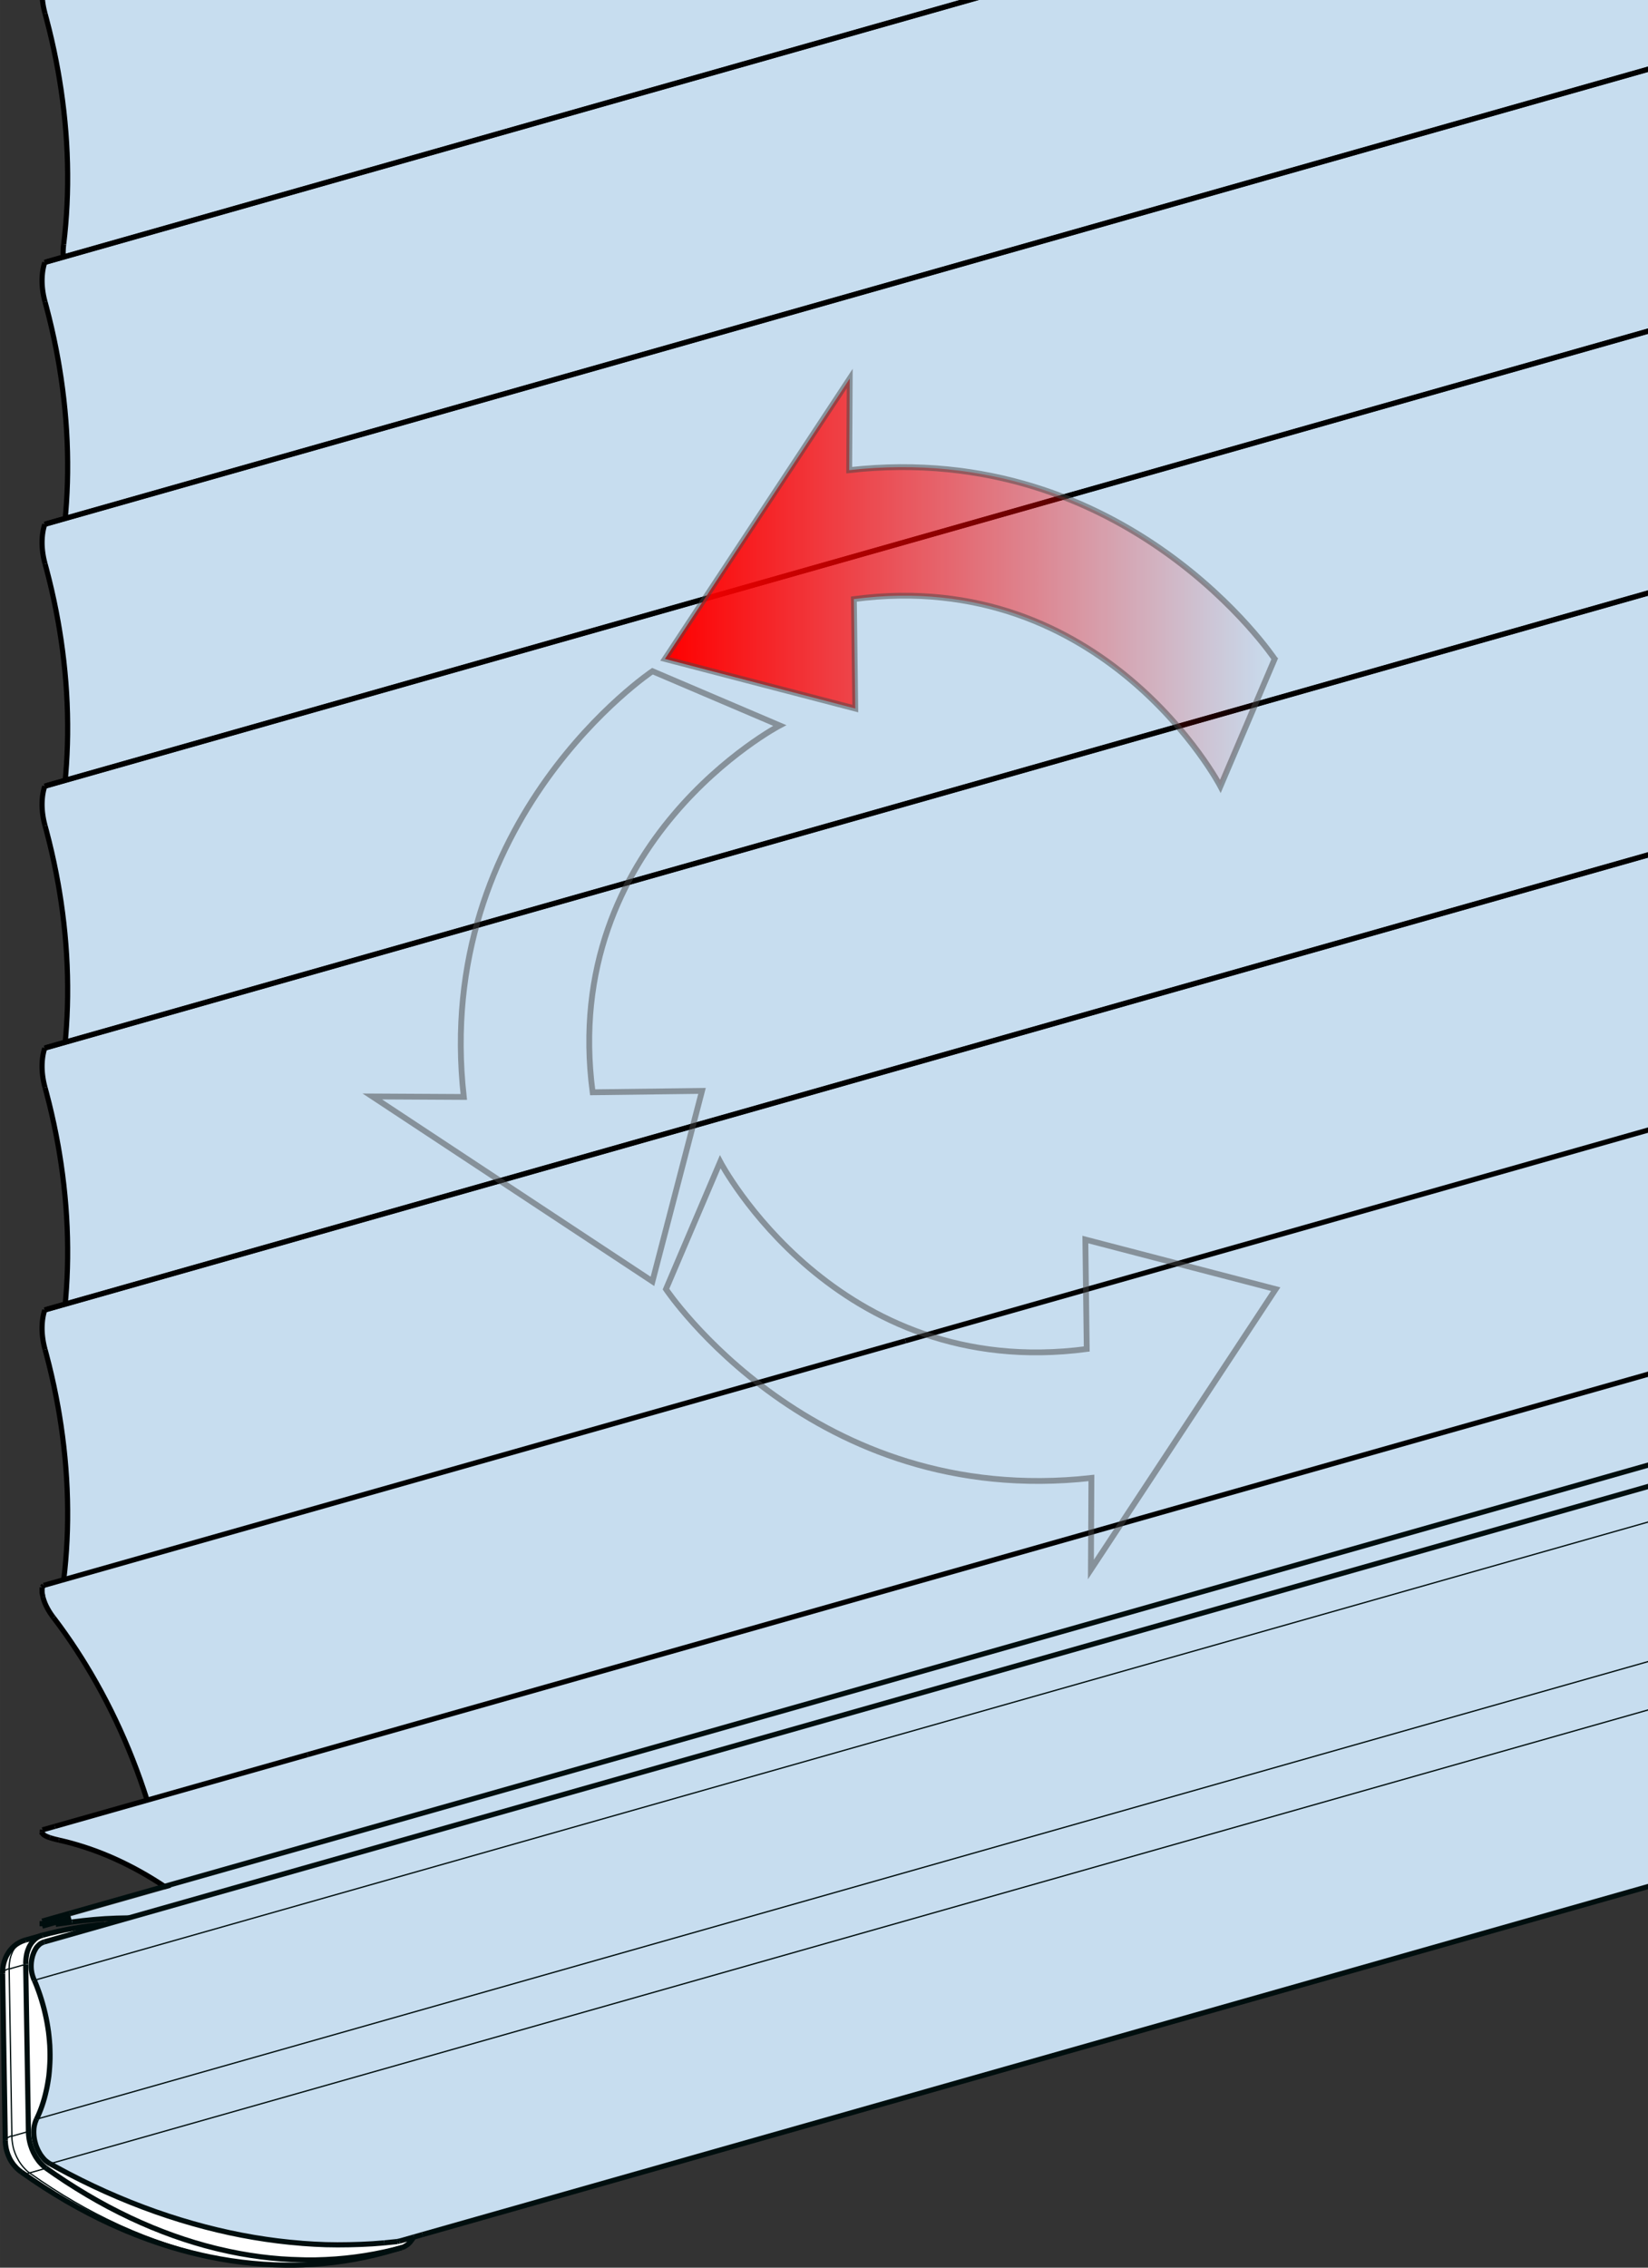 <?xml version="1.0" encoding="UTF-8" standalone="no"?>
<svg
   xmlns:dc="http://purl.org/dc/elements/1.1/"
   xmlns:cc="http://creativecommons.org/ns#"
   xmlns:rdf="http://www.w3.org/1999/02/22-rdf-syntax-ns#"
   xmlns:svg="http://www.w3.org/2000/svg"
   xmlns="http://www.w3.org/2000/svg"
   xmlns:xlink="http://www.w3.org/1999/xlink"
   xmlns:sodipodi="http://sodipodi.sourceforge.net/DTD/sodipodi-0.dtd"
   xmlns:inkscape="http://www.inkscape.org/namespaces/inkscape"
   viewBox="0 0 141.732 194.882"
   height="55mm"
   width="40mm"
   xml:space="preserve"
   version="1.1"
   id="svg2"
   inkscape:version="0.91 r13725"
   sodipodi:docname="m25s_vb_motor_bottom_limit_detail_2.svg"
   inkscape:export-filename="C:\Users\bogaert-b\apps\nordic\static\app\images\m25t_motor_button_push_top_limit_rollo.png"
   inkscape:export-xdpi="127"
   inkscape:export-ydpi="127"><rect x="0" y="0" width="141.732" height="194.882" fill="#333333" stroke="none"/><sodipodi:namedview
     pagecolor="#ffffff"
     bordercolor="#666666"
     borderopacity="1"
     objecttolerance="10"
     gridtolerance="10"
     guidetolerance="10"
     inkscape:pageopacity="0"
     inkscape:pageshadow="2"
     inkscape:window-width="1920"
     inkscape:window-height="1017"
     id="namedview3215"
     showgrid="false"
     inkscape:zoom="4.3205657"
     inkscape:cx="70.866142"
     inkscape:cy="97.440945"
     inkscape:window-x="-8"
     inkscape:window-y="-8"
     inkscape:window-maximized="1"
     inkscape:current-layer="g8705"
     inkscape:showpageshadow="false"
     showborder="true"
     borderlayer="true" /><defs
     id="defs6"><clipPath
       id="clipPath16"
       clipPathUnits="userSpaceOnUse"><path
         id="path18"
         d="m 0,400 399.686,0 0,-400 L 0,0 0,400 Z"
         inkscape:connector-curvature="0" /></clipPath><clipPath
       id="clipPath24"
       clipPathUnits="userSpaceOnUse"><path
         id="path26"
         d="m -7.74,403.219 626.913,0 0,-416.365 -626.913,0 0,416.365 z"
         inkscape:connector-curvature="0" /></clipPath><clipPath
       id="clipPath2612"
       clipPathUnits="userSpaceOnUse"><path
         id="path2614"
         d="m 152.713,174 246.973,0 0,226 -246.973,0 0,-226 z"
         inkscape:connector-curvature="0" /></clipPath><clipPath
       id="clipPath6476"
       clipPathUnits="userSpaceOnUse"><path
         id="path6478"
         d="m 0,400 399.686,0 0,-400 L 0,0 0,400 Z"
         inkscape:connector-curvature="0" /></clipPath><clipPath
       id="clipPath6488"
       clipPathUnits="userSpaceOnUse"><path
         id="path6490"
         d="m 100.553,254.707 c -6.105,0 -11.054,-4.95 -11.054,-11.055 l 0,0 0,-51.591 c 0,-6.106 4.949,-11.056 11.054,-11.056 l 0,0 51.59,0 c 6.106,0 11.055,4.95 11.055,11.056 l 0,0 0,51.591 c 0,6.105 -4.949,11.055 -11.055,11.055 l 0,0 -51.59,0 z"
         inkscape:connector-curvature="0" /></clipPath><clipPath
       id="clipPath10284"
       clipPathUnits="userSpaceOnUse"><path
         id="path10286"
         d="m 0,400 399.686,0 0,-400 L 0,0 0,400 Z"
         inkscape:connector-curvature="0" /></clipPath><clipPath
       id="clipPath10364"
       clipPathUnits="userSpaceOnUse"><path
         id="path10366"
         d="m 108.37,191.577 26.796,0 0,-22.827 -26.796,0 0,22.827 z"
         inkscape:connector-curvature="0" /></clipPath><clipPath
       id="clipPath4764"
       clipPathUnits="userSpaceOnUse"><path
         id="path4766-6"
         d="m 133.042,338.09 224.153,0 0,133.229 -224.153,0 0,-133.229 z"
         inkscape:connector-curvature="0" /></clipPath><clipPath
       id="clipPath4764-5"
       clipPathUnits="userSpaceOnUse"><path
         id="path4766-6-8"
         d="m 133.042,338.09 224.153,0 0,133.229 -224.153,0 0,-133.229 z"
         inkscape:connector-curvature="0" /></clipPath><linearGradient
       id="linearGradient4539"
       inkscape:collect="always"><stop
         id="stop4549"
         offset="0"
         style="stop-color:#ff0000;stop-opacity:1;" /><stop
         id="stop4551"
         offset="1"
         style="stop-color:#ff0000;stop-opacity:0;" /></linearGradient><linearGradient
       inkscape:collect="always"
       xlink:href="#linearGradient4539"
       id="linearGradient9278"
       x1="-0.562"
       y1="1.015"
       x2="-0.83"
       y2="-21.187"
       gradientUnits="userSpaceOnUse" /><linearGradient
       inkscape:collect="always"
       xlink:href="#linearGradient4539"
       id="linearGradient8373"
       x1="57.236"
       y1="56.466"
       x2="109.66"
       y2="56.466"
       gradientUnits="userSpaceOnUse" /></defs><g
     id="g8705"
     transform="translate(-88.133,17.717)"><g
       id="g12548-8-0-6"
       transform="translate(2265.553,-496.163)"><path
         style="fill:#c7ddef;fill-opacity:1;fill-rule:evenodd;stroke:none;stroke-width:1px;stroke-linecap:butt;stroke-linejoin:miter;stroke-opacity:1"
         d="m -1446.166,269.879 -727.35,206.377 -0.234,0.695 -0.062,0.961 0.086,0.883 0.18,0.828 0.375,1.414 0.289,1.242 0.227,1.094 0.352,1.891 0.211,1.461 0.227,1.703 0.117,1.547 0.094,1.32 0.062,1.5 -0.016,1.258 -0.01,1.18 -0.047,1.266 -0.102,1.352 -0.148,1.578 -0.047,1.07 0.062,0.633 0.359,1 0.211,0.102 0.109,-0.016 727.274,-206.33 z"
         id="path12546-5-4-9"
         inkscape:connector-curvature="0" /><g
         transform="matrix(1.25,0,0,-1.25,-2283.163,1179.323)"
         id="g23830-7-5-1"><path
           inkscape:connector-curvature="0"
           id="path14138-4-8-8"
           style="fill:none;stroke:#000000;stroke-width:0.354;stroke-linecap:butt;stroke-linejoin:miter;stroke-miterlimit:2;stroke-dasharray:none;stroke-opacity:1"
           d="m 87.693,559.768 0.092,-0.34 0.187,-0.727 0.174,-0.728 0.162,-0.73 0.149,-0.732 0.137,-0.734 0.087,-0.509 0.115,-0.733 0.102,-0.732 0.089,-0.731 0.076,-0.729 0.063,-0.726 0.05,-0.723 0.037,-0.72 0.024,-0.716 0.011,-0.712 -0.001,-0.707 -0.014,-0.702 -0.027,-0.697 -0.039,-0.691 -0.051,-0.685 -0.063,-0.679 -0.076,-0.673" /><path
           inkscape:connector-curvature="0"
           id="path14140-1-9-8"
           style="fill:none;stroke:#000000;stroke-width:0.354;stroke-linecap:butt;stroke-linejoin:miter;stroke-miterlimit:2;stroke-dasharray:none;stroke-opacity:1"
           d="m 89.349,541.748 c 0.055,-0.019 0.109,-0.038 0.164,-0.057" /><path
           inkscape:connector-curvature="0"
           id="path14148-6-8-4"
           style="fill:none;stroke:#000000;stroke-width:0.354;stroke-linecap:butt;stroke-linejoin:miter;stroke-miterlimit:2;stroke-dasharray:none;stroke-opacity:1"
           d="m 87.672,562.479 -0.025,-0.078 -0.023,-0.081 -0.021,-0.083 -0.02,-0.085 -0.018,-0.087 -0.016,-0.09 -0.015,-0.092 -0.004,-0.025 -0.012,-0.096 -0.01,-0.097 -0.008,-0.098 -0.006,-0.099 -0.004,-0.1 -0.002,-0.101 2.4e-4,-0.102 0.002,-0.103 0.005,-0.104 0.007,-0.105 0.009,-0.106 0.011,-0.107 0.014,-0.108 0.016,-0.109 0.018,-0.109 0.02,-0.11 0.023,-0.11 0.025,-0.11 0.027,-0.11 0.028,-0.105" /><path
           inkscape:connector-curvature="0"
           id="path14150-1-3-1"
           style="fill:none;stroke:#000000;stroke-width:0.354;stroke-linecap:butt;stroke-linejoin:miter;stroke-miterlimit:2;stroke-dasharray:none;stroke-opacity:1"
           d="m 89.513,541.691 0.086,0.024" /><path
           inkscape:connector-curvature="0"
           id="path14152-1-6-1"
           style="fill:none;stroke:#000000;stroke-width:0.354;stroke-linecap:butt;stroke-linejoin:miter;stroke-miterlimit:2;stroke-dasharray:none;stroke-opacity:1"
           d="m 89.599,541.715 48.105,13.641" /><path
           inkscape:connector-curvature="0"
           id="path14154-59-7-9"
           style="fill:none;stroke:#000000;stroke-width:0.354;stroke-linecap:butt;stroke-linejoin:miter;stroke-miterlimit:2;stroke-dasharray:none;stroke-opacity:1"
           d="m 137.704,555.357 533.726,151.351" /><path
           inkscape:connector-curvature="0"
           id="path14162-5-9-5"
           style="fill:none;stroke:#000000;stroke-width:0.354;stroke-linecap:butt;stroke-linejoin:miter;stroke-miterlimit:2;stroke-dasharray:none;stroke-opacity:1"
           d="m 87.827,562.536 -0.016,-0.006 -0.016,-0.006 -0.016,-0.006 -0.015,-0.006 -0.015,-0.006 -0.016,-0.006 -0.015,-0.006 -0.015,-0.006 -0.015,-0.006 -0.016,-0.006" /><path
           inkscape:connector-curvature="0"
           id="path14164-9-3-1"
           style="fill:none;stroke:#000000;stroke-width:0.354;stroke-linecap:butt;stroke-linejoin:miter;stroke-miterlimit:2;stroke-dasharray:none;stroke-opacity:1"
           d="M 87.827,562.536 669.744,727.553" /><path
           inkscape:connector-curvature="0"
           id="path14166-75-4-2"
           style="fill:none;stroke:#000000;stroke-width:0.354;stroke-linecap:butt;stroke-linejoin:miter;stroke-miterlimit:2;stroke-dasharray:none;stroke-opacity:1"
           d="m 88.975,543.913 -4.9e-4,-0.004 -0.007,-0.061 -0.006,-0.06 -0.005,-0.06 -0.005,-0.059 -0.004,-0.059 -0.003,-0.058 -0.003,-0.058 -0.002,-0.057 -0.001,-0.056 -5.8e-4,-0.056 1.1e-4,-0.055 7.8e-4,-0.055 0.001,-0.054 0.002,-0.054 0.003,-0.053" /><path
           inkscape:connector-curvature="0"
           id="path14168-8-9-5"
           style="fill:none;stroke:#000000;stroke-width:0.354;stroke-linecap:butt;stroke-linejoin:miter;stroke-miterlimit:2;stroke-dasharray:none;stroke-opacity:1"
           d="m 88.944,543.054 0.001,-0.018 0.005,-0.064 0.005,-0.063 0.006,-0.062 0.007,-0.06 0.008,-0.059 0.009,-0.059 0.009,-0.051 0.011,-0.056 0.012,-0.054 0.013,-0.053 0.013,-0.052 0.014,-0.05 0.015,-0.049 0.015,-0.048 0.016,-0.046 0.017,-0.045 0.017,-0.044 0.018,-0.043 0.019,-0.041 0.019,-0.04 0.02,-0.039 0.021,-0.038 0.021,-0.037 0.022,-0.035 0.022,-0.034 0.023,-0.033 0.024,-0.032" /><path
           inkscape:connector-curvature="0"
           id="path14172-7-0-1"
           style="fill:none;stroke:#000000;stroke-width:0.354;stroke-linecap:butt;stroke-linejoin:miter;stroke-miterlimit:2;stroke-dasharray:none;stroke-opacity:1"
           d="m 89.349,541.748 48.328,13.705" /><path
           inkscape:connector-curvature="0"
           id="path14174-3-2-0"
           style="fill:none;stroke:#000000;stroke-width:0.354;stroke-linecap:butt;stroke-linejoin:miter;stroke-miterlimit:2;stroke-dasharray:none;stroke-opacity:1"
           d="m 137.677,555.452 533.677,151.338" /><path
           inkscape:connector-curvature="0"
           id="path14194-1-8-0"
           style="fill:none;stroke:#000000;stroke-width:0.354;stroke-linecap:butt;stroke-linejoin:miter;stroke-miterlimit:2;stroke-dasharray:none;stroke-opacity:1"
           d="M 87.672,562.479 669.677,727.521" /></g></g><g
       id="g12548-8-0"
       transform="translate(2265.553,-471.386)"><path
         style="fill:#c7ddef;fill-opacity:1;fill-rule:evenodd;stroke:none;stroke-width:1px;stroke-linecap:butt;stroke-linejoin:miter;stroke-opacity:1"
         d="m -1446.166,269.879 -727.35,206.377 -0.234,0.695 -0.062,0.961 0.086,0.883 0.18,0.828 0.375,1.414 0.289,1.242 0.227,1.094 0.352,1.891 0.211,1.461 0.227,1.703 0.117,1.547 0.094,1.32 0.062,1.5 -0.016,1.258 -0.01,1.18 -0.047,1.266 -0.102,1.352 -0.148,1.578 -0.047,1.07 0.062,0.633 0.359,1 0.211,0.102 0.109,-0.016 727.274,-206.33 z"
         id="path12546-5-4"
         inkscape:connector-curvature="0" /><g
         transform="matrix(1.25,0,0,-1.25,-2283.163,1179.323)"
         id="g23830-7-5"><path
           inkscape:connector-curvature="0"
           id="path14138-4-8"
           style="fill:none;stroke:#000000;stroke-width:0.354;stroke-linecap:butt;stroke-linejoin:miter;stroke-miterlimit:2;stroke-dasharray:none;stroke-opacity:1"
           d="m 87.693,559.768 0.092,-0.34 0.187,-0.727 0.174,-0.728 0.162,-0.73 0.149,-0.732 0.137,-0.734 0.087,-0.509 0.115,-0.733 0.102,-0.732 0.089,-0.731 0.076,-0.729 0.063,-0.726 0.05,-0.723 0.037,-0.72 0.024,-0.716 0.011,-0.712 -0.001,-0.707 -0.014,-0.702 -0.027,-0.697 -0.039,-0.691 -0.051,-0.685 -0.063,-0.679 -0.076,-0.673" /><path
           inkscape:connector-curvature="0"
           id="path14140-1-9"
           style="fill:none;stroke:#000000;stroke-width:0.354;stroke-linecap:butt;stroke-linejoin:miter;stroke-miterlimit:2;stroke-dasharray:none;stroke-opacity:1"
           d="m 89.349,541.748 c 0.055,-0.019 0.109,-0.038 0.164,-0.057" /><path
           inkscape:connector-curvature="0"
           id="path14148-6-8"
           style="fill:none;stroke:#000000;stroke-width:0.354;stroke-linecap:butt;stroke-linejoin:miter;stroke-miterlimit:2;stroke-dasharray:none;stroke-opacity:1"
           d="m 87.672,562.479 -0.025,-0.078 -0.023,-0.081 -0.021,-0.083 -0.02,-0.085 -0.018,-0.087 -0.016,-0.09 -0.015,-0.092 -0.004,-0.025 -0.012,-0.096 -0.01,-0.097 -0.008,-0.098 -0.006,-0.099 -0.004,-0.1 -0.002,-0.101 2.4e-4,-0.102 0.002,-0.103 0.005,-0.104 0.007,-0.105 0.009,-0.106 0.011,-0.107 0.014,-0.108 0.016,-0.109 0.018,-0.109 0.02,-0.11 0.023,-0.11 0.025,-0.11 0.027,-0.11 0.028,-0.105" /><path
           inkscape:connector-curvature="0"
           id="path14150-1-3"
           style="fill:none;stroke:#000000;stroke-width:0.354;stroke-linecap:butt;stroke-linejoin:miter;stroke-miterlimit:2;stroke-dasharray:none;stroke-opacity:1"
           d="m 89.513,541.691 0.086,0.024" /><path
           inkscape:connector-curvature="0"
           id="path14152-1-6"
           style="fill:none;stroke:#000000;stroke-width:0.354;stroke-linecap:butt;stroke-linejoin:miter;stroke-miterlimit:2;stroke-dasharray:none;stroke-opacity:1"
           d="m 89.599,541.715 48.105,13.641" /><path
           inkscape:connector-curvature="0"
           id="path14154-59-7"
           style="fill:none;stroke:#000000;stroke-width:0.354;stroke-linecap:butt;stroke-linejoin:miter;stroke-miterlimit:2;stroke-dasharray:none;stroke-opacity:1"
           d="m 137.704,555.357 533.726,151.351" /><path
           inkscape:connector-curvature="0"
           id="path14162-5-9"
           style="fill:none;stroke:#000000;stroke-width:0.354;stroke-linecap:butt;stroke-linejoin:miter;stroke-miterlimit:2;stroke-dasharray:none;stroke-opacity:1"
           d="m 87.827,562.536 -0.016,-0.006 -0.016,-0.006 -0.016,-0.006 -0.015,-0.006 -0.015,-0.006 -0.016,-0.006 -0.015,-0.006 -0.015,-0.006 -0.015,-0.006 -0.016,-0.006" /><path
           inkscape:connector-curvature="0"
           id="path14164-9-3"
           style="fill:none;stroke:#000000;stroke-width:0.354;stroke-linecap:butt;stroke-linejoin:miter;stroke-miterlimit:2;stroke-dasharray:none;stroke-opacity:1"
           d="M 87.827,562.536 669.744,727.553" /><path
           inkscape:connector-curvature="0"
           id="path14166-75-4"
           style="fill:none;stroke:#000000;stroke-width:0.354;stroke-linecap:butt;stroke-linejoin:miter;stroke-miterlimit:2;stroke-dasharray:none;stroke-opacity:1"
           d="m 88.975,543.913 -4.9e-4,-0.004 -0.007,-0.061 -0.006,-0.06 -0.005,-0.06 -0.005,-0.059 -0.004,-0.059 -0.003,-0.058 -0.003,-0.058 -0.002,-0.057 -0.001,-0.056 -5.8e-4,-0.056 1.1e-4,-0.055 7.8e-4,-0.055 0.001,-0.054 0.002,-0.054 0.003,-0.053" /><path
           inkscape:connector-curvature="0"
           id="path14168-8-9"
           style="fill:none;stroke:#000000;stroke-width:0.354;stroke-linecap:butt;stroke-linejoin:miter;stroke-miterlimit:2;stroke-dasharray:none;stroke-opacity:1"
           d="m 88.944,543.054 0.001,-0.018 0.005,-0.064 0.005,-0.063 0.006,-0.062 0.007,-0.06 0.008,-0.059 0.009,-0.059 0.009,-0.051 0.011,-0.056 0.012,-0.054 0.013,-0.053 0.013,-0.052 0.014,-0.05 0.015,-0.049 0.015,-0.048 0.016,-0.046 0.017,-0.045 0.017,-0.044 0.018,-0.043 0.019,-0.041 0.019,-0.04 0.02,-0.039 0.021,-0.038 0.021,-0.037 0.022,-0.035 0.022,-0.034 0.023,-0.033 0.024,-0.032" /><path
           inkscape:connector-curvature="0"
           id="path14172-7-0"
           style="fill:none;stroke:#000000;stroke-width:0.354;stroke-linecap:butt;stroke-linejoin:miter;stroke-miterlimit:2;stroke-dasharray:none;stroke-opacity:1"
           d="m 89.349,541.748 48.328,13.705" /><path
           inkscape:connector-curvature="0"
           id="path14174-3-2"
           style="fill:none;stroke:#000000;stroke-width:0.354;stroke-linecap:butt;stroke-linejoin:miter;stroke-miterlimit:2;stroke-dasharray:none;stroke-opacity:1"
           d="m 137.677,555.452 533.677,151.338" /><path
           inkscape:connector-curvature="0"
           id="path14194-1-8"
           style="fill:none;stroke:#000000;stroke-width:0.354;stroke-linecap:butt;stroke-linejoin:miter;stroke-miterlimit:2;stroke-dasharray:none;stroke-opacity:1"
           d="M 87.672,562.479 669.677,727.521" /></g></g><g
       id="g12548-51-17"
       transform="translate(2265.553,-448.879)"><path
         style="fill:#c7ddef;fill-opacity:1;fill-rule:evenodd;stroke:none;stroke-width:1px;stroke-linecap:butt;stroke-linejoin:miter;stroke-opacity:1"
         d="m -1446.166,269.879 -727.35,206.377 -0.234,0.695 -0.062,0.961 0.086,0.883 0.18,0.828 0.375,1.414 0.289,1.242 0.227,1.094 0.352,1.891 0.211,1.461 0.227,1.703 0.117,1.547 0.094,1.32 0.062,1.5 -0.016,1.258 -0.01,1.18 -0.047,1.266 -0.102,1.352 -0.148,1.578 -0.047,1.07 0.062,0.633 0.359,1 0.211,0.102 0.109,-0.016 727.274,-206.33 z"
         id="path12546-9-0"
         inkscape:connector-curvature="0" /><g
         transform="matrix(1.25,0,0,-1.25,-2283.163,1179.323)"
         id="g23830-1-8"><path
           inkscape:connector-curvature="0"
           id="path14138-6-1"
           style="fill:none;stroke:#000000;stroke-width:0.354;stroke-linecap:butt;stroke-linejoin:miter;stroke-miterlimit:2;stroke-dasharray:none;stroke-opacity:1"
           d="m 87.693,559.768 0.092,-0.34 0.187,-0.727 0.174,-0.728 0.162,-0.73 0.149,-0.732 0.137,-0.734 0.087,-0.509 0.115,-0.733 0.102,-0.732 0.089,-0.731 0.076,-0.729 0.063,-0.726 0.05,-0.723 0.037,-0.72 0.024,-0.716 0.011,-0.712 -0.001,-0.707 -0.014,-0.702 -0.027,-0.697 -0.039,-0.691 -0.051,-0.685 -0.063,-0.679 -0.076,-0.673" /><path
           inkscape:connector-curvature="0"
           id="path14140-0-01"
           style="fill:none;stroke:#000000;stroke-width:0.354;stroke-linecap:butt;stroke-linejoin:miter;stroke-miterlimit:2;stroke-dasharray:none;stroke-opacity:1"
           d="m 89.349,541.748 c 0.055,-0.019 0.109,-0.038 0.164,-0.057" /><path
           inkscape:connector-curvature="0"
           id="path14148-7-1"
           style="fill:none;stroke:#000000;stroke-width:0.354;stroke-linecap:butt;stroke-linejoin:miter;stroke-miterlimit:2;stroke-dasharray:none;stroke-opacity:1"
           d="m 87.672,562.479 -0.025,-0.078 -0.023,-0.081 -0.021,-0.083 -0.02,-0.085 -0.018,-0.087 -0.016,-0.09 -0.015,-0.092 -0.004,-0.025 -0.012,-0.096 -0.01,-0.097 -0.008,-0.098 -0.006,-0.099 -0.004,-0.1 -0.002,-0.101 2.4e-4,-0.102 0.002,-0.103 0.005,-0.104 0.007,-0.105 0.009,-0.106 0.011,-0.107 0.014,-0.108 0.016,-0.109 0.018,-0.109 0.02,-0.11 0.023,-0.11 0.025,-0.11 0.027,-0.11 0.028,-0.105" /><path
           inkscape:connector-curvature="0"
           id="path14150-3-8"
           style="fill:none;stroke:#000000;stroke-width:0.354;stroke-linecap:butt;stroke-linejoin:miter;stroke-miterlimit:2;stroke-dasharray:none;stroke-opacity:1"
           d="m 89.513,541.691 0.086,0.024" /><path
           inkscape:connector-curvature="0"
           id="path14152-9-7"
           style="fill:none;stroke:#000000;stroke-width:0.354;stroke-linecap:butt;stroke-linejoin:miter;stroke-miterlimit:2;stroke-dasharray:none;stroke-opacity:1"
           d="m 89.599,541.715 48.105,13.641" /><path
           inkscape:connector-curvature="0"
           id="path14154-3-4"
           style="fill:none;stroke:#000000;stroke-width:0.354;stroke-linecap:butt;stroke-linejoin:miter;stroke-miterlimit:2;stroke-dasharray:none;stroke-opacity:1"
           d="m 137.704,555.357 533.726,151.351" /><path
           inkscape:connector-curvature="0"
           id="path14162-6-7"
           style="fill:none;stroke:#000000;stroke-width:0.354;stroke-linecap:butt;stroke-linejoin:miter;stroke-miterlimit:2;stroke-dasharray:none;stroke-opacity:1"
           d="m 87.827,562.536 -0.016,-0.006 -0.016,-0.006 -0.016,-0.006 -0.015,-0.006 -0.015,-0.006 -0.016,-0.006 -0.015,-0.006 -0.015,-0.006 -0.015,-0.006 -0.016,-0.006" /><path
           inkscape:connector-curvature="0"
           id="path14164-5-8"
           style="fill:none;stroke:#000000;stroke-width:0.354;stroke-linecap:butt;stroke-linejoin:miter;stroke-miterlimit:2;stroke-dasharray:none;stroke-opacity:1"
           d="M 87.827,562.536 669.744,727.553" /><path
           inkscape:connector-curvature="0"
           id="path14166-5-3"
           style="fill:none;stroke:#000000;stroke-width:0.354;stroke-linecap:butt;stroke-linejoin:miter;stroke-miterlimit:2;stroke-dasharray:none;stroke-opacity:1"
           d="m 88.975,543.913 -4.9e-4,-0.004 -0.007,-0.061 -0.006,-0.06 -0.005,-0.06 -0.005,-0.059 -0.004,-0.059 -0.003,-0.058 -0.003,-0.058 -0.002,-0.057 -0.001,-0.056 -5.8e-4,-0.056 1.1e-4,-0.055 7.8e-4,-0.055 0.001,-0.054 0.002,-0.054 0.003,-0.053" /><path
           inkscape:connector-curvature="0"
           id="path14168-4-8"
           style="fill:none;stroke:#000000;stroke-width:0.354;stroke-linecap:butt;stroke-linejoin:miter;stroke-miterlimit:2;stroke-dasharray:none;stroke-opacity:1"
           d="m 88.944,543.054 0.001,-0.018 0.005,-0.064 0.005,-0.063 0.006,-0.062 0.007,-0.06 0.008,-0.059 0.009,-0.059 0.009,-0.051 0.011,-0.056 0.012,-0.054 0.013,-0.053 0.013,-0.052 0.014,-0.05 0.015,-0.049 0.015,-0.048 0.016,-0.046 0.017,-0.045 0.017,-0.044 0.018,-0.043 0.019,-0.041 0.019,-0.04 0.02,-0.039 0.021,-0.038 0.021,-0.037 0.022,-0.035 0.022,-0.034 0.023,-0.033 0.024,-0.032" /><path
           inkscape:connector-curvature="0"
           id="path14172-0-8"
           style="fill:none;stroke:#000000;stroke-width:0.354;stroke-linecap:butt;stroke-linejoin:miter;stroke-miterlimit:2;stroke-dasharray:none;stroke-opacity:1"
           d="m 89.349,541.748 48.328,13.705" /><path
           inkscape:connector-curvature="0"
           id="path14174-37-3"
           style="fill:none;stroke:#000000;stroke-width:0.354;stroke-linecap:butt;stroke-linejoin:miter;stroke-miterlimit:2;stroke-dasharray:none;stroke-opacity:1"
           d="m 137.677,555.452 533.677,151.338" /><path
           inkscape:connector-curvature="0"
           id="path14194-9-7"
           style="fill:none;stroke:#000000;stroke-width:0.354;stroke-linecap:butt;stroke-linejoin:miter;stroke-miterlimit:2;stroke-dasharray:none;stroke-opacity:1"
           d="M 87.672,562.479 669.677,727.521" /></g></g><g
       id="g12548-51-1-9"
       transform="translate(2265.553,-426.372)"><path
         style="fill:#c7ddef;fill-opacity:1;fill-rule:evenodd;stroke:none;stroke-width:1px;stroke-linecap:butt;stroke-linejoin:miter;stroke-opacity:1"
         d="m -1446.166,269.879 -727.35,206.377 -0.234,0.695 -0.062,0.961 0.086,0.883 0.18,0.828 0.375,1.414 0.289,1.242 0.227,1.094 0.352,1.891 0.211,1.461 0.227,1.703 0.117,1.547 0.094,1.32 0.062,1.5 -0.016,1.258 -0.01,1.18 -0.047,1.266 -0.102,1.352 -0.148,1.578 -0.047,1.07 0.062,0.633 0.359,1 0.211,0.102 0.109,-0.016 727.274,-206.33 z"
         id="path12546-9-5-0"
         inkscape:connector-curvature="0" /><g
         transform="matrix(1.25,0,0,-1.25,-2283.163,1179.323)"
         id="g23830-1-7-8"><path
           inkscape:connector-curvature="0"
           id="path14138-6-6-6"
           style="fill:none;stroke:#000000;stroke-width:0.354;stroke-linecap:butt;stroke-linejoin:miter;stroke-miterlimit:2;stroke-dasharray:none;stroke-opacity:1"
           d="m 87.693,559.768 0.092,-0.34 0.187,-0.727 0.174,-0.728 0.162,-0.73 0.149,-0.732 0.137,-0.734 0.087,-0.509 0.115,-0.733 0.102,-0.732 0.089,-0.731 0.076,-0.729 0.063,-0.726 0.05,-0.723 0.037,-0.72 0.024,-0.716 0.011,-0.712 -0.001,-0.707 -0.014,-0.702 -0.027,-0.697 -0.039,-0.691 -0.051,-0.685 -0.063,-0.679 -0.076,-0.673" /><path
           inkscape:connector-curvature="0"
           id="path14140-0-0-0"
           style="fill:none;stroke:#000000;stroke-width:0.354;stroke-linecap:butt;stroke-linejoin:miter;stroke-miterlimit:2;stroke-dasharray:none;stroke-opacity:1"
           d="m 89.349,541.748 c 0.055,-0.019 0.109,-0.038 0.164,-0.057" /><path
           inkscape:connector-curvature="0"
           id="path14148-7-0-9"
           style="fill:none;stroke:#000000;stroke-width:0.354;stroke-linecap:butt;stroke-linejoin:miter;stroke-miterlimit:2;stroke-dasharray:none;stroke-opacity:1"
           d="m 87.672,562.479 -0.025,-0.078 -0.023,-0.081 -0.021,-0.083 -0.02,-0.085 -0.018,-0.087 -0.016,-0.09 -0.015,-0.092 -0.004,-0.025 -0.012,-0.096 -0.01,-0.097 -0.008,-0.098 -0.006,-0.099 -0.004,-0.1 -0.002,-0.101 2.4e-4,-0.102 0.002,-0.103 0.005,-0.104 0.007,-0.105 0.009,-0.106 0.011,-0.107 0.014,-0.108 0.016,-0.109 0.018,-0.109 0.02,-0.11 0.023,-0.11 0.025,-0.11 0.027,-0.11 0.028,-0.105" /><path
           inkscape:connector-curvature="0"
           id="path14150-3-9-5"
           style="fill:none;stroke:#000000;stroke-width:0.354;stroke-linecap:butt;stroke-linejoin:miter;stroke-miterlimit:2;stroke-dasharray:none;stroke-opacity:1"
           d="m 89.513,541.691 0.086,0.024" /><path
           inkscape:connector-curvature="0"
           id="path14152-9-8-7"
           style="fill:none;stroke:#000000;stroke-width:0.354;stroke-linecap:butt;stroke-linejoin:miter;stroke-miterlimit:2;stroke-dasharray:none;stroke-opacity:1"
           d="m 89.599,541.715 48.105,13.641" /><path
           inkscape:connector-curvature="0"
           id="path14154-3-1-8"
           style="fill:none;stroke:#000000;stroke-width:0.354;stroke-linecap:butt;stroke-linejoin:miter;stroke-miterlimit:2;stroke-dasharray:none;stroke-opacity:1"
           d="m 137.704,555.357 533.726,151.351" /><path
           inkscape:connector-curvature="0"
           id="path14162-6-4-1"
           style="fill:none;stroke:#000000;stroke-width:0.354;stroke-linecap:butt;stroke-linejoin:miter;stroke-miterlimit:2;stroke-dasharray:none;stroke-opacity:1"
           d="m 87.827,562.536 -0.016,-0.006 -0.016,-0.006 -0.016,-0.006 -0.015,-0.006 -0.015,-0.006 -0.016,-0.006 -0.015,-0.006 -0.015,-0.006 -0.015,-0.006 -0.016,-0.006" /><path
           inkscape:connector-curvature="0"
           id="path14164-5-6-7"
           style="fill:none;stroke:#000000;stroke-width:0.354;stroke-linecap:butt;stroke-linejoin:miter;stroke-miterlimit:2;stroke-dasharray:none;stroke-opacity:1"
           d="M 87.827,562.536 669.744,727.553" /><path
           inkscape:connector-curvature="0"
           id="path14166-5-9-3"
           style="fill:none;stroke:#000000;stroke-width:0.354;stroke-linecap:butt;stroke-linejoin:miter;stroke-miterlimit:2;stroke-dasharray:none;stroke-opacity:1"
           d="m 88.975,543.913 -4.9e-4,-0.004 -0.007,-0.061 -0.006,-0.06 -0.005,-0.06 -0.005,-0.059 -0.004,-0.059 -0.003,-0.058 -0.003,-0.058 -0.002,-0.057 -0.001,-0.056 -5.8e-4,-0.056 1.1e-4,-0.055 7.8e-4,-0.055 0.001,-0.054 0.002,-0.054 0.003,-0.053" /><path
           inkscape:connector-curvature="0"
           id="path14168-4-5-40"
           style="fill:none;stroke:#000000;stroke-width:0.354;stroke-linecap:butt;stroke-linejoin:miter;stroke-miterlimit:2;stroke-dasharray:none;stroke-opacity:1"
           d="m 88.944,543.054 0.001,-0.018 0.005,-0.064 0.005,-0.063 0.006,-0.062 0.007,-0.06 0.008,-0.059 0.009,-0.059 0.009,-0.051 0.011,-0.056 0.012,-0.054 0.013,-0.053 0.013,-0.052 0.014,-0.05 0.015,-0.049 0.015,-0.048 0.016,-0.046 0.017,-0.045 0.017,-0.044 0.018,-0.043 0.019,-0.041 0.019,-0.04 0.02,-0.039 0.021,-0.038 0.021,-0.037 0.022,-0.035 0.022,-0.034 0.023,-0.033 0.024,-0.032" /><path
           inkscape:connector-curvature="0"
           id="path14172-0-1-3"
           style="fill:none;stroke:#000000;stroke-width:0.354;stroke-linecap:butt;stroke-linejoin:miter;stroke-miterlimit:2;stroke-dasharray:none;stroke-opacity:1"
           d="m 89.349,541.748 48.328,13.705" /><path
           inkscape:connector-curvature="0"
           id="path14174-37-8-29"
           style="fill:none;stroke:#000000;stroke-width:0.354;stroke-linecap:butt;stroke-linejoin:miter;stroke-miterlimit:2;stroke-dasharray:none;stroke-opacity:1"
           d="m 137.677,555.452 533.677,151.338" /><path
           inkscape:connector-curvature="0"
           id="path14194-9-5-0"
           style="fill:none;stroke:#000000;stroke-width:0.354;stroke-linecap:butt;stroke-linejoin:miter;stroke-miterlimit:2;stroke-dasharray:none;stroke-opacity:1"
           d="M 87.672,562.479 669.677,727.521" /></g></g><g
       id="g12548-51-1-3-3"
       transform="translate(2265.553,-403.865)"><path
         style="fill:#c7ddef;fill-opacity:1;fill-rule:evenodd;stroke:none;stroke-width:1px;stroke-linecap:butt;stroke-linejoin:miter;stroke-opacity:1"
         d="m -1446.166,269.879 -727.35,206.377 -0.234,0.695 -0.062,0.961 0.086,0.883 0.18,0.828 0.375,1.414 0.289,1.242 0.227,1.094 0.352,1.891 0.211,1.461 0.227,1.703 0.117,1.547 0.094,1.32 0.062,1.5 -0.016,1.258 -0.01,1.18 -0.047,1.266 -0.102,1.352 -0.148,1.578 -0.047,1.07 0.062,0.633 0.359,1 0.211,0.102 0.109,-0.016 727.274,-206.33 z"
         id="path12546-9-5-7-0"
         inkscape:connector-curvature="0" /><g
         transform="matrix(1.25,0,0,-1.25,-2283.163,1179.323)"
         id="g23830-1-7-7-3"><path
           inkscape:connector-curvature="0"
           id="path14138-6-6-9-6"
           style="fill:none;stroke:#000000;stroke-width:0.354;stroke-linecap:butt;stroke-linejoin:miter;stroke-miterlimit:2;stroke-dasharray:none;stroke-opacity:1"
           d="m 87.693,559.768 0.092,-0.34 0.187,-0.727 0.174,-0.728 0.162,-0.73 0.149,-0.732 0.137,-0.734 0.087,-0.509 0.115,-0.733 0.102,-0.732 0.089,-0.731 0.076,-0.729 0.063,-0.726 0.05,-0.723 0.037,-0.72 0.024,-0.716 0.011,-0.712 -0.001,-0.707 -0.014,-0.702 -0.027,-0.697 -0.039,-0.691 -0.051,-0.685 -0.063,-0.679 -0.076,-0.673" /><path
           inkscape:connector-curvature="0"
           id="path14140-0-0-2-60"
           style="fill:none;stroke:#000000;stroke-width:0.354;stroke-linecap:butt;stroke-linejoin:miter;stroke-miterlimit:2;stroke-dasharray:none;stroke-opacity:1"
           d="m 89.349,541.748 c 0.055,-0.019 0.109,-0.038 0.164,-0.057" /><path
           inkscape:connector-curvature="0"
           id="path14148-7-0-5-37"
           style="fill:none;stroke:#000000;stroke-width:0.354;stroke-linecap:butt;stroke-linejoin:miter;stroke-miterlimit:2;stroke-dasharray:none;stroke-opacity:1"
           d="m 87.672,562.479 -0.025,-0.078 -0.023,-0.081 -0.021,-0.083 -0.02,-0.085 -0.018,-0.087 -0.016,-0.09 -0.015,-0.092 -0.004,-0.025 -0.012,-0.096 -0.01,-0.097 -0.008,-0.098 -0.006,-0.099 -0.004,-0.1 -0.002,-0.101 2.4e-4,-0.102 0.002,-0.103 0.005,-0.104 0.007,-0.105 0.009,-0.106 0.011,-0.107 0.014,-0.108 0.016,-0.109 0.018,-0.109 0.02,-0.11 0.023,-0.11 0.025,-0.11 0.027,-0.11 0.028,-0.105" /><path
           inkscape:connector-curvature="0"
           id="path14150-3-9-6-1"
           style="fill:none;stroke:#000000;stroke-width:0.354;stroke-linecap:butt;stroke-linejoin:miter;stroke-miterlimit:2;stroke-dasharray:none;stroke-opacity:1"
           d="m 89.513,541.691 0.086,0.024" /><path
           inkscape:connector-curvature="0"
           id="path14152-9-8-5-0"
           style="fill:none;stroke:#000000;stroke-width:0.354;stroke-linecap:butt;stroke-linejoin:miter;stroke-miterlimit:2;stroke-dasharray:none;stroke-opacity:1"
           d="m 89.599,541.715 48.105,13.641" /><path
           inkscape:connector-curvature="0"
           id="path14154-3-1-0-0"
           style="fill:none;stroke:#000000;stroke-width:0.354;stroke-linecap:butt;stroke-linejoin:miter;stroke-miterlimit:2;stroke-dasharray:none;stroke-opacity:1"
           d="m 137.704,555.357 533.726,151.351" /><path
           inkscape:connector-curvature="0"
           id="path14162-6-4-2-2"
           style="fill:none;stroke:#000000;stroke-width:0.354;stroke-linecap:butt;stroke-linejoin:miter;stroke-miterlimit:2;stroke-dasharray:none;stroke-opacity:1"
           d="m 87.827,562.536 -0.016,-0.006 -0.016,-0.006 -0.016,-0.006 -0.015,-0.006 -0.015,-0.006 -0.016,-0.006 -0.015,-0.006 -0.015,-0.006 -0.015,-0.006 -0.016,-0.006" /><path
           inkscape:connector-curvature="0"
           id="path14164-5-6-9-2"
           style="fill:none;stroke:#000000;stroke-width:0.354;stroke-linecap:butt;stroke-linejoin:miter;stroke-miterlimit:2;stroke-dasharray:none;stroke-opacity:1"
           d="M 87.827,562.536 669.744,727.553" /><path
           inkscape:connector-curvature="0"
           id="path14166-5-9-7-2"
           style="fill:none;stroke:#000000;stroke-width:0.354;stroke-linecap:butt;stroke-linejoin:miter;stroke-miterlimit:2;stroke-dasharray:none;stroke-opacity:1"
           d="m 88.975,543.913 -4.9e-4,-0.004 -0.007,-0.061 -0.006,-0.06 -0.005,-0.06 -0.005,-0.059 -0.004,-0.059 -0.003,-0.058 -0.003,-0.058 -0.002,-0.057 -0.001,-0.056 -5.8e-4,-0.056 1.1e-4,-0.055 7.8e-4,-0.055 0.001,-0.054 0.002,-0.054 0.003,-0.053" /><path
           inkscape:connector-curvature="0"
           id="path14168-4-5-4-3"
           style="fill:none;stroke:#000000;stroke-width:0.354;stroke-linecap:butt;stroke-linejoin:miter;stroke-miterlimit:2;stroke-dasharray:none;stroke-opacity:1"
           d="m 88.944,543.054 0.001,-0.018 0.005,-0.064 0.005,-0.063 0.006,-0.062 0.007,-0.06 0.008,-0.059 0.009,-0.059 0.009,-0.051 0.011,-0.056 0.012,-0.054 0.013,-0.053 0.013,-0.052 0.014,-0.05 0.015,-0.049 0.015,-0.048 0.016,-0.046 0.017,-0.045 0.017,-0.044 0.018,-0.043 0.019,-0.041 0.019,-0.04 0.02,-0.039 0.021,-0.038 0.021,-0.037 0.022,-0.035 0.022,-0.034 0.023,-0.033 0.024,-0.032" /><path
           inkscape:connector-curvature="0"
           id="path14172-0-1-0-0"
           style="fill:none;stroke:#000000;stroke-width:0.354;stroke-linecap:butt;stroke-linejoin:miter;stroke-miterlimit:2;stroke-dasharray:none;stroke-opacity:1"
           d="m 89.349,541.748 48.328,13.705" /><path
           inkscape:connector-curvature="0"
           id="path14174-37-8-2-5"
           style="fill:none;stroke:#000000;stroke-width:0.354;stroke-linecap:butt;stroke-linejoin:miter;stroke-miterlimit:2;stroke-dasharray:none;stroke-opacity:1"
           d="m 137.677,555.452 533.677,151.338" /><path
           inkscape:connector-curvature="0"
           id="path14194-9-5-1-4"
           style="fill:none;stroke:#000000;stroke-width:0.354;stroke-linecap:butt;stroke-linejoin:miter;stroke-miterlimit:2;stroke-dasharray:none;stroke-opacity:1"
           d="M 87.672,562.479 669.677,727.521" /></g></g><g
       id="g12548-51-1-3-9-6"
       transform="translate(2265.553,-381.358)"><path
         style="fill:#c7ddef;fill-opacity:1;fill-rule:evenodd;stroke:none;stroke-width:1px;stroke-linecap:butt;stroke-linejoin:miter;stroke-opacity:1"
         d="m -1446.166,269.879 -727.35,206.377 -0.234,0.695 -0.062,0.961 0.086,0.883 0.18,0.828 0.375,1.414 0.289,1.242 0.227,1.094 0.352,1.891 0.211,1.461 0.227,1.703 0.117,1.547 0.094,1.32 0.062,1.5 -0.016,1.258 -0.01,1.18 -0.047,1.266 -0.102,1.352 -0.148,1.578 -0.047,1.07 0.062,0.633 0.359,1 0.211,0.102 0.109,-0.016 727.274,-206.33 z"
         id="path12546-9-5-7-2-4"
         inkscape:connector-curvature="0" /><g
         transform="matrix(1.25,0,0,-1.25,-2283.163,1179.323)"
         id="g23830-1-7-7-8-1"><path
           inkscape:connector-curvature="0"
           id="path14138-6-6-9-7-5"
           style="fill:none;stroke:#000000;stroke-width:0.354;stroke-linecap:butt;stroke-linejoin:miter;stroke-miterlimit:2;stroke-dasharray:none;stroke-opacity:1"
           d="m 87.693,559.768 0.092,-0.34 0.187,-0.727 0.174,-0.728 0.162,-0.73 0.149,-0.732 0.137,-0.734 0.087,-0.509 0.115,-0.733 0.102,-0.732 0.089,-0.731 0.076,-0.729 0.063,-0.726 0.05,-0.723 0.037,-0.72 0.024,-0.716 0.011,-0.712 -0.001,-0.707 -0.014,-0.702 -0.027,-0.697 -0.039,-0.691 -0.051,-0.685 -0.063,-0.679 -0.076,-0.673" /><path
           inkscape:connector-curvature="0"
           id="path14140-0-0-2-6-2"
           style="fill:none;stroke:#000000;stroke-width:0.354;stroke-linecap:butt;stroke-linejoin:miter;stroke-miterlimit:2;stroke-dasharray:none;stroke-opacity:1"
           d="m 89.349,541.748 c 0.055,-0.019 0.109,-0.038 0.164,-0.057" /><path
           inkscape:connector-curvature="0"
           id="path14148-7-0-5-3-7"
           style="fill:none;stroke:#000000;stroke-width:0.354;stroke-linecap:butt;stroke-linejoin:miter;stroke-miterlimit:2;stroke-dasharray:none;stroke-opacity:1"
           d="m 87.672,562.479 -0.025,-0.078 -0.023,-0.081 -0.021,-0.083 -0.02,-0.085 -0.018,-0.087 -0.016,-0.09 -0.015,-0.092 -0.004,-0.025 -0.012,-0.096 -0.01,-0.097 -0.008,-0.098 -0.006,-0.099 -0.004,-0.1 -0.002,-0.101 2.4e-4,-0.102 0.002,-0.103 0.005,-0.104 0.007,-0.105 0.009,-0.106 0.011,-0.107 0.014,-0.108 0.016,-0.109 0.018,-0.109 0.02,-0.11 0.023,-0.11 0.025,-0.11 0.027,-0.11 0.028,-0.105" /><path
           inkscape:connector-curvature="0"
           id="path14150-3-9-6-0-2"
           style="fill:none;stroke:#000000;stroke-width:0.354;stroke-linecap:butt;stroke-linejoin:miter;stroke-miterlimit:2;stroke-dasharray:none;stroke-opacity:1"
           d="m 89.513,541.691 0.086,0.024" /><path
           inkscape:connector-curvature="0"
           id="path14152-9-8-5-1-0"
           style="fill:none;stroke:#000000;stroke-width:0.354;stroke-linecap:butt;stroke-linejoin:miter;stroke-miterlimit:2;stroke-dasharray:none;stroke-opacity:1"
           d="m 89.599,541.715 48.105,13.641" /><path
           inkscape:connector-curvature="0"
           id="path14154-3-1-0-4-0"
           style="fill:none;stroke:#000000;stroke-width:0.354;stroke-linecap:butt;stroke-linejoin:miter;stroke-miterlimit:2;stroke-dasharray:none;stroke-opacity:1"
           d="m 137.704,555.357 533.726,151.351" /><path
           inkscape:connector-curvature="0"
           id="path14162-6-4-2-0-2"
           style="fill:none;stroke:#000000;stroke-width:0.354;stroke-linecap:butt;stroke-linejoin:miter;stroke-miterlimit:2;stroke-dasharray:none;stroke-opacity:1"
           d="m 87.827,562.536 -0.016,-0.006 -0.016,-0.006 -0.016,-0.006 -0.015,-0.006 -0.015,-0.006 -0.016,-0.006 -0.015,-0.006 -0.015,-0.006 -0.015,-0.006 -0.016,-0.006" /><path
           inkscape:connector-curvature="0"
           id="path14164-5-6-9-5-9"
           style="fill:none;stroke:#000000;stroke-width:0.354;stroke-linecap:butt;stroke-linejoin:miter;stroke-miterlimit:2;stroke-dasharray:none;stroke-opacity:1"
           d="M 87.827,562.536 669.744,727.553" /><path
           inkscape:connector-curvature="0"
           id="path14166-5-9-7-8-2"
           style="fill:none;stroke:#000000;stroke-width:0.354;stroke-linecap:butt;stroke-linejoin:miter;stroke-miterlimit:2;stroke-dasharray:none;stroke-opacity:1"
           d="m 88.975,543.913 -4.9e-4,-0.004 -0.007,-0.061 -0.006,-0.06 -0.005,-0.06 -0.005,-0.059 -0.004,-0.059 -0.003,-0.058 -0.003,-0.058 -0.002,-0.057 -0.001,-0.056 -5.8e-4,-0.056 1.1e-4,-0.055 7.8e-4,-0.055 0.001,-0.054 0.002,-0.054 0.003,-0.053" /><path
           inkscape:connector-curvature="0"
           id="path14168-4-5-4-1-0"
           style="fill:none;stroke:#000000;stroke-width:0.354;stroke-linecap:butt;stroke-linejoin:miter;stroke-miterlimit:2;stroke-dasharray:none;stroke-opacity:1"
           d="m 88.944,543.054 0.001,-0.018 0.005,-0.064 0.005,-0.063 0.006,-0.062 0.007,-0.06 0.008,-0.059 0.009,-0.059 0.009,-0.051 0.011,-0.056 0.012,-0.054 0.013,-0.053 0.013,-0.052 0.014,-0.05 0.015,-0.049 0.015,-0.048 0.016,-0.046 0.017,-0.045 0.017,-0.044 0.018,-0.043 0.019,-0.041 0.019,-0.04 0.02,-0.039 0.021,-0.038 0.021,-0.037 0.022,-0.035 0.022,-0.034 0.023,-0.033 0.024,-0.032" /><path
           inkscape:connector-curvature="0"
           id="path14172-0-1-0-1-9"
           style="fill:none;stroke:#000000;stroke-width:0.354;stroke-linecap:butt;stroke-linejoin:miter;stroke-miterlimit:2;stroke-dasharray:none;stroke-opacity:1"
           d="m 89.349,541.748 48.328,13.705" /><path
           inkscape:connector-curvature="0"
           id="path14174-37-8-2-8-7"
           style="fill:none;stroke:#000000;stroke-width:0.354;stroke-linecap:butt;stroke-linejoin:miter;stroke-miterlimit:2;stroke-dasharray:none;stroke-opacity:1"
           d="m 137.677,555.452 533.677,151.338" /><path
           inkscape:connector-curvature="0"
           id="path14194-9-5-1-5-5"
           style="fill:none;stroke:#000000;stroke-width:0.354;stroke-linecap:butt;stroke-linejoin:miter;stroke-miterlimit:2;stroke-dasharray:none;stroke-opacity:1"
           d="M 87.672,562.479 669.677,727.521" /></g></g><g
       transform="translate(2249.164,-683.667)"
       id="g12590-1"><path
         style="fill:#c7ddef;fill-opacity:1;fill-rule:evenodd;stroke:none;stroke-width:1px;stroke-linecap:butt;stroke-linejoin:miter;stroke-opacity:1"
         d="m -1429.922,595.913 -727.317,206.296 -0.121,0.155 -0.05,0.481 0.116,0.359 0.166,0.635 0.332,0.641 0.37,0.519 1.365,1.84 0.928,1.403 0.939,1.503 0.729,1.304 0.707,1.381 0.762,1.558 0.597,1.304 0.619,1.403 0.564,1.48 0.619,1.801 0.53,1.713 0.387,1.26 0.343,0.972 0.365,0.718 0.42,0.63 0.497,0.563 0.238,-0.004 0.156,-0.043 727.236,-206.241 z"
         id="path12588-7"
         inkscape:connector-curvature="0" /><g
         id="g12576-2"><path
           inkscape:connector-curvature="0"
           id="path16428-9"
           style="fill:none;stroke:#000000;stroke-width:0.442;stroke-linecap:butt;stroke-linejoin:miter;stroke-miterlimit:2;stroke-dasharray:none;stroke-opacity:1"
           d="m -2156.427,804.97 0.511,0.683 0.502,0.698 0.493,0.712 0.484,0.727 0.475,0.742 0.286,0.461 0.459,0.765 0.448,0.778 0.437,0.79 0.425,0.801 0.413,0.812 0.4,0.823 0.388,0.834 0.375,0.844 0.362,0.853 0.348,0.862 0.334,0.87 0.32,0.878 0.306,0.885 0.291,0.892 0.277,0.898 0.262,0.903 0.121,0.439" /><path
           inkscape:connector-curvature="0"
           id="path16430-2"
           style="fill:none;stroke:#000000;stroke-width:0.442;stroke-linecap:butt;stroke-linejoin:miter;stroke-miterlimit:2;stroke-dasharray:none;stroke-opacity:1"
           d="m -2145.812,825.797 -0.02,0.004 -0.02,0.004 -0.02,0.004 -0.02,0.004 -0.02,0.004 -0.02,0.004 -0.02,0.004 -0.02,0.004 -0.02,0.004 -0.02,0.004" /><path
           inkscape:connector-curvature="0"
           id="path16440-1"
           style="fill:none;stroke:#000000;stroke-width:0.442;stroke-linecap:butt;stroke-linejoin:miter;stroke-miterlimit:2;stroke-dasharray:none;stroke-opacity:1"
           d="m -2157.413,802.361 0,0.035 0,0.035 0,0.036 0,0.036 -7e-4,0.037 -1e-4,0.037 6e-4,0.038 0,0.038 0,0.039 0,0.039 0,0.04 0,0.04 0.01,0.041 0,0.041 0.01,0.041 0.01,0.042 0.01,0.042 0.01,0.043 0.01,0.043 0.01,0.044 0.01,0.034" /><path
           inkscape:connector-curvature="0"
           id="path16442-1"
           style="fill:none;stroke:#000000;stroke-width:0.442;stroke-linecap:butt;stroke-linejoin:miter;stroke-miterlimit:2;stroke-dasharray:none;stroke-opacity:1"
           d="m -2157.344,803.18 0.018,0.069 0.02,0.07 0.021,0.071 0.024,0.072 0.026,0.074 0.028,0.075 0,0.004 0.03,0.077 0.032,0.077 0.034,0.078 0.036,0.078 0.038,0.079 0.04,0.079 0.042,0.08 0.044,0.08 0.046,0.081 0.048,0.081 0.05,0.082 0.053,0.082 0.055,0.083 0.057,0.083 0.06,0.084 0.062,0.085 0.05,0.067" /><path
           inkscape:connector-curvature="0"
           id="path16444-7"
           style="fill:none;stroke:#000000;stroke-width:0.442;stroke-linecap:butt;stroke-linejoin:miter;stroke-miterlimit:2;stroke-dasharray:none;stroke-opacity:1"
           d="m -2145.812,825.797 727.396,-206.272" /><path
           inkscape:connector-curvature="0"
           id="path16450-1"
           style="fill:none;stroke:#000000;stroke-width:0.442;stroke-linecap:butt;stroke-linejoin:miter;stroke-miterlimit:2;stroke-dasharray:none;stroke-opacity:1"
           d="m -2157.272,802.197 c -0.047,0.054 -0.094,0.109 -0.141,0.164" /><path
           inkscape:connector-curvature="0"
           id="path16452-9"
           style="fill:none;stroke:#000000;stroke-width:0.442;stroke-linecap:butt;stroke-linejoin:miter;stroke-miterlimit:2;stroke-dasharray:none;stroke-opacity:1"
           d="m -2157.272,802.197 74.111,-21.016" /><path
           inkscape:connector-curvature="0"
           id="path16454-1"
           style="fill:none;stroke:#000000;stroke-width:0.442;stroke-linecap:butt;stroke-linejoin:miter;stroke-miterlimit:2;stroke-dasharray:none;stroke-opacity:1"
           d="m -2083.161,781.181 653.285,-185.256" /><path
           inkscape:connector-curvature="0"
           id="path16456-8"
           style="fill:none;stroke:#000000;stroke-width:0.442;stroke-linecap:butt;stroke-linejoin:miter;stroke-miterlimit:2;stroke-dasharray:none;stroke-opacity:1"
           d="m -2147.71,822.921 0.018,0.065 0.039,0.134 0.041,0.133 0.044,0.132 0.023,0.066 0.024,0.066 0.049,0.131 0.052,0.13 0.049,0.116 0.055,0.125 0.057,0.122 0.059,0.119 0.06,0.117 0.062,0.114 0.063,0.111 0.064,0.108 0.066,0.105 0.067,0.102 0.068,0.099 0.069,0.095 0.07,0.092 0.071,0.089 0.072,0.086 0.073,0.083 0.074,0.081 0.075,0.077 0.076,0.075 0.077,0.072 0.078,0.069" /><path
           inkscape:connector-curvature="0"
           id="path16460-7"
           style="fill:none;stroke:#000000;stroke-width:0.442;stroke-linecap:butt;stroke-linejoin:miter;stroke-miterlimit:2;stroke-dasharray:none;stroke-opacity:1"
           d="m -2146.015,825.832 727.506,-206.303" /></g></g><g
       id="g12626-9"
       transform="translate(2189.901,-1119.622)"><path
         style="fill:#c7ddef;fill-opacity:1;fill-rule:evenodd;stroke:none;stroke-width:1px;stroke-linecap:butt;stroke-linejoin:miter;stroke-opacity:1"
         d="m -1435.906,1071.366 -662.188,187.789 -0.059,0.219 0.062,0.152 0.574,0.316 0.824,0.223 2.048,0.537 1.773,0.652 1.685,0.724 2.005,1.094 1.492,0.906 1.784,1.26 1.204,0.961 1.199,1.022 1.133,1.072 0.956,0.829 0.806,0.503 1.171,0.575 645.388,-183.004 z"
         id="path12624-4"
         inkscape:connector-curvature="0" /><g
         id="g12613-5"><path
           inkscape:connector-curvature="0"
           id="path16524-9"
           style="fill:none;stroke:#000000;stroke-width:0.442;stroke-linecap:butt;stroke-linejoin:miter;stroke-miterlimit:2;stroke-dasharray:none;stroke-opacity:1"
           d="m -2079.424,1270.184 645.392,-183.017" /><path
           inkscape:connector-curvature="0"
           id="path16530-5"
           style="fill:none;stroke:#000000;stroke-width:0.442;stroke-linecap:butt;stroke-linejoin:miter;stroke-miterlimit:2;stroke-dasharray:none;stroke-opacity:1"
           d="m -2096.71,1260.041 0.536,0.125 0.537,0.139 0.539,0.153 0.54,0.167 0.541,0.181 0.542,0.195 0.489,0.188 0.542,0.222 0.543,0.236 0.543,0.251 0.544,0.266 0.544,0.28 0.544,0.295 0.544,0.31 0.543,0.325 0.543,0.34 0.542,0.355 0.54,0.37 0.539,0.385 0.537,0.399 0.534,0.414 0.532,0.428 0.528,0.443 0.525,0.457 0.52,0.47 0.515,0.484 0.396,0.383" /><path
           inkscape:connector-curvature="0"
           id="path16542-7-5"
           style="fill:none;stroke:#000000;stroke-width:0.442;stroke-linecap:butt;stroke-linejoin:miter;stroke-miterlimit:2;stroke-dasharray:none;stroke-opacity:1"
           d="m -2098.15,1259.387 0,0.011 0,0.011 0,0.01 0,0.01 0,0.01 0.01,0.011 0.01,0.011 0.01,0.011 0.01,0.011 0.01,0.011 0.01,0.011 0.01,0.011 0.011,0.011 0.011,0.011 0.013,0.011 0.014,0.013 0.015,0.013 0.017,0.013 0.019,0.014 0.021,0.014 6e-4,4e-4 0.024,0.016 0.025,0.015 0.025,0.015 0.026,0.014 0.026,0.014 0.027,0.014 0.028,0.014 0.03,0.013 0.031,0.013 0.033,0.014 0.035,0.014 0.038,0.014 0.043,0.015 0.05,0.017 0.048,0.016" /><path
           inkscape:connector-curvature="0"
           id="path16544-0-7"
           style="fill:none;stroke:#000000;stroke-width:0.442;stroke-linecap:butt;stroke-linejoin:miter;stroke-miterlimit:2;stroke-dasharray:none;stroke-opacity:1"
           d="m -2097.474,1259.835 0.05,0.017 0.053,0.017 0.056,0.017 0.01,0 0.06,0.018 0.062,0.018 0.064,0.018 0.066,0.017 0.068,0.017 0.071,0.017 0.074,0.018 0.055,0.013 0.077,0.017" /><path
           inkscape:connector-curvature="0"
           id="path16546-1-3"
           style="fill:none;stroke:#000000;stroke-width:0.442;stroke-linecap:butt;stroke-linejoin:miter;stroke-miterlimit:2;stroke-dasharray:none;stroke-opacity:1"
           d="m -2082.388,1268.3 0.1,0.097 0.104,0.096 0.108,0.097 0.113,0.097 0.117,0.097 0.09,0.072 0.028,0.022 0.126,0.097 0.128,0.095 0.13,0.093 0.131,0.09 0.132,0.088 0.134,0.085 0.135,0.083 0.136,0.08 0.137,0.077 0.138,0.075 0.138,0.072 0.139,0.069 0.139,0.066 0.14,0.063 0.14,0.061 0.141,0.058 0.141,0.055" /><path
           inkscape:connector-curvature="0"
           id="path16552-3-5"
           style="fill:none;stroke:#000000;stroke-width:0.442;stroke-linecap:butt;stroke-linejoin:miter;stroke-miterlimit:2;stroke-dasharray:none;stroke-opacity:1"
           d="m -2098.112,1259.163 c -0.013,0.074 -0.026,0.149 -0.038,0.224" /><path
           inkscape:connector-curvature="0"
           id="path16554-7"
           style="fill:none;stroke:#000000;stroke-width:0.442;stroke-linecap:butt;stroke-linejoin:miter;stroke-miterlimit:2;stroke-dasharray:none;stroke-opacity:1"
           d="m -2098.112,1259.163 1.067,-0.302" /><path
           inkscape:connector-curvature="0"
           id="path16556-0"
           style="fill:none;stroke:#000000;stroke-width:0.442;stroke-linecap:butt;stroke-linejoin:miter;stroke-miterlimit:2;stroke-dasharray:none;stroke-opacity:1"
           d="m -2097.045,1258.861 21.746,-6.167" /><path
           inkscape:connector-curvature="0"
           id="path16558-7"
           style="fill:none;stroke:#000000;stroke-width:0.442;stroke-linecap:butt;stroke-linejoin:miter;stroke-miterlimit:2;stroke-dasharray:none;stroke-opacity:1"
           d="m -2075.299,1252.694 704.583,-199.803" /></g></g><g
       id="g13620"
       transform="translate(0.07,-18.933)"><path
         d="m 123.047,166.83 0.242,0.138 0.253,0.137 0.264,0.137 0.277,0.138 0.291,0.139 0.037,0.014 0.31,0.142 0.313,0.137 0.316,0.133 0.318,0.128 0.321,0.123 0.324,0.119 0.327,0.114 0.328,0.109 0.33,0.104 0.332,0.099 0.334,0.094 0.335,0.089 0.337,0.083 0.014,0 0.338,0.078 0.338,0.073"
         style="fill:none;stroke:#000e0e;stroke-width:0.444;stroke-linecap:butt;stroke-linejoin:miter;stroke-miterlimit:2;stroke-dasharray:none;stroke-opacity:1"
         id="path42472-3-8-1"
         inkscape:connector-curvature="0" /><path
         d="m 129.323,169.166 117.002,-33.199"
         style="fill:none;stroke:#000e0e;stroke-width:0.444;stroke-linecap:butt;stroke-linejoin:miter;stroke-miterlimit:2;stroke-dasharray:none;stroke-opacity:1"
         id="path42478-0-0-0"
         inkscape:connector-curvature="0" /><g
         id="g13410"
         transform="translate(0,6)"><path
           inkscape:connector-curvature="0"
           id="path20603-5-7-4-3-1"
           d="m 336.172,91.228 -243.938,69.203 2.172,0.01 2.578,-0.281 2.404,-0.093 2.563,0.088 2.011,0.144 1.801,0.232 2.099,0.387 1.922,0.442 1.69,0.442 1.48,0.453 1.724,0.586 1.613,0.63 1.359,0.552 1.668,0.784 1.525,0.74 1.492,0.807 0.983,0.552 1.116,0.575 1.072,0.497 0.972,0.354 1.094,0.376 1.9,0.497 206.745,-58.645 z"
           style="fill:#c7ddef;fill-opacity:1;fill-rule:evenodd;stroke:none;stroke-width:0.1;stroke-linecap:butt;stroke-linejoin:miter;stroke-miterlimit:4;stroke-dasharray:none;stroke-opacity:1" /><path
           inkscape:connector-curvature="0"
           id="path42418-6-1-8"
           style="fill:none;stroke:#000e0e;stroke-width:0.444;stroke-linecap:butt;stroke-linejoin:miter;stroke-miterlimit:2;stroke-dasharray:none;stroke-opacity:1"
           d="m 94.268,160.392 0.942,-0.117 0.947,-0.094 0.951,-0.073 0.954,-0.044 0.957,-0.022 0.958,2e-4 0.959,0.022 0.433,0.014 0.96,0.059 0.968,0.082 0.976,0.106 0.983,0.131 0.99,0.156 0.997,0.181 1.003,0.206 1.009,0.231 1.014,0.256 1.018,0.281 1.022,0.307 1.024,0.333 1.026,0.357 1.026,0.383 1.026,0.408 1.024,0.432 1.022,0.457 1.018,0.481 1.012,0.505 1.006,0.528 0.998,0.55 0.559,0.319" /><path
           inkscape:connector-curvature="0"
           id="path42434-6-5-8"
           style="fill:none;stroke:#000e0e;stroke-width:0.444;stroke-linecap:butt;stroke-linejoin:miter;stroke-miterlimit:2;stroke-dasharray:none;stroke-opacity:1"
           d="m 94.268,160.392 c -0.472,0.066 -0.945,0.131 -1.417,0.199" /><path
           inkscape:connector-curvature="0"
           id="path42436-7-1-2"
           style="fill:none;stroke:#000e0e;stroke-width:0.444;stroke-linecap:butt;stroke-linejoin:miter;stroke-miterlimit:2;stroke-dasharray:none;stroke-opacity:1"
           d="m 91.692,160.317 2.364,-0.671" /><path
           inkscape:connector-curvature="0"
           id="path42438-7-6-1"
           style="fill:none;stroke:#000e0e;stroke-width:0.444;stroke-linecap:butt;stroke-linejoin:miter;stroke-miterlimit:2;stroke-dasharray:none;stroke-opacity:1"
           d="M 94.056,159.646 244.484,116.963" /><path
           inkscape:connector-curvature="0"
           id="path42474-7-5-3"
           style="fill:none;stroke:#000e0e;stroke-width:0.444;stroke-linecap:butt;stroke-linejoin:miter;stroke-miterlimit:2;stroke-dasharray:none;stroke-opacity:1"
           d="m 91.69,160.321 0.002,0" /><path
           inkscape:connector-curvature="0"
           id="path42476-3-0-0"
           style="fill:none;stroke:#000e0e;stroke-width:0.444;stroke-linecap:butt;stroke-linejoin:miter;stroke-miterlimit:2;stroke-dasharray:none;stroke-opacity:1"
           d="m 91.686,160.316 0.006,0.431" /><path
           inkscape:connector-curvature="0"
           id="path42532-5-0-3"
           style="fill:none;stroke:#000e0e;stroke-width:0.444;stroke-linecap:butt;stroke-linejoin:miter;stroke-miterlimit:2;stroke-dasharray:none;stroke-opacity:1"
           d="m 91.694,160.748 7.3e-4,0" /><path
           inkscape:connector-curvature="0"
           id="path42534-9-3-8"
           style="fill:none;stroke:#000e0e;stroke-width:0.444;stroke-linecap:butt;stroke-linejoin:miter;stroke-miterlimit:2;stroke-dasharray:none;stroke-opacity:1"
           d="m 91.694,160.748 2.476,-0.703" /><path
           inkscape:connector-curvature="0"
           id="path42568-4-7-1"
           style="fill:none;stroke:#000e0e;stroke-width:0.444;stroke-linecap:butt;stroke-linejoin:miter;stroke-miterlimit:2;stroke-dasharray:none;stroke-opacity:1"
           d="m 91.692,160.317 2.3e-4,0.215 0.001,0.216" /></g><path
         style="fill:#ffffff;fill-opacity:1;fill-rule:evenodd;stroke:#000000;stroke-width:0.1;stroke-linecap:butt;stroke-linejoin:miter;stroke-miterlimit:4;stroke-dasharray:none;stroke-opacity:1"
         d="m 96.82,166.682 -5.149,1.492 -0.508,0.486 -0.32,0.729 -0.11,0.795 0.144,0.84 0.343,0.873 0.519,1.447 0.354,1.569 0.243,1.414 0.044,1.381 -0.077,1.403 -0.155,1.271 -0.265,1.182 -0.365,1.116 -0.354,0.829 -0.177,0.663 0,0.608 0.144,0.74 0.486,0.939 0.638,0.661 0.844,0.438 1.875,0.969 1.781,0.859 2.656,1.125 3.094,1.125 2.422,0.75 2.797,0.688 2.094,0.422 1.922,0.281 2.391,0.25 2.109,0.062 2.25,0.031 2.141,-0.125 1.406,-0.094 1.516,-0.43 -0.281,0.539 -0.648,0.399 -1.555,0.414 -2.984,0.625 -2.109,0.297 -1.828,0.109 -2.406,-0.031 -2.312,-0.172 -2.219,-0.297 -2.438,-0.484 -1.969,-0.578 -2.344,-0.797 -2.734,-1.094 -2.078,-1 -1.625,-0.844 -2.578,-1.609 -1.375,-0.969 -0.562,-0.406 -0.281,-0.328 -0.344,-0.594 -0.281,-0.766 -0.125,-0.594 0.031,-1.531 -0.214,-12.946 0.044,-0.608 0.177,-0.674 0.276,-0.519 0.42,-0.453 0.541,-0.442 0.917,-0.332 1.304,-0.331 1.503,-0.354 1.436,-0.287 z"
         id="path31847-5-1"
         inkscape:connector-curvature="0" /><path
         style="fill:#c7ddef;fill-opacity:1;fill-rule:evenodd;stroke:#000000;stroke-width:0.1;stroke-linecap:butt;stroke-linejoin:miter;stroke-miterlimit:4;stroke-dasharray:none;stroke-opacity:1"
         d="m 91.914,168.074 -0.53,0.265 -0.331,0.464 -0.243,0.928 -0.066,0.729 0.265,0.906 0.464,1.215 0.354,1.149 0.287,1.26 0.177,1.326 0.066,1.083 -0.022,1.48 -0.199,1.503 -0.243,1.149 -0.287,0.884 -0.42,0.928 -0.199,0.818 0,0.707 0.287,0.95 0.442,0.795 0.552,0.464 1.171,0.663 1.37,0.707 1.878,0.906 1.834,0.818 2.342,0.884 2.055,0.707 2.21,0.685 2.674,0.641 2.232,0.398 2.475,0.376 2.983,0.243 2.298,0.022 1.878,-0.066 1.503,-0.088 1.171,-0.155 1.37,-0.376 2.409,-0.663 236.149,-67.034 0.016,-34.406 z"
         id="path31845-2-6"
         inkscape:connector-curvature="0" /><path
         d="m 90.265,167.941 -0.081,0.022 -0.08,0.029 -0.079,0.029 -0.078,0.029 -0.077,0.037 -0.077,0.037 -0.074,0.036 -0.074,0.044 -0.073,0.044 -0.073,0.044 -0.066,0.051 -0.066,0.051 -0.066,0.051 -0.066,0.059 -0.066,0.059 -0.059,0.059 -0.059,0.066 -0.059,0.066 -0.059,0.066 -0.051,0.066 -0.051,0.073 -0.036,0.059 -0.051,0.074 -0.044,0.076 -0.044,0.078 -0.044,0.079 -0.037,0.081 -0.036,0.083 -0.036,0.084 -0.029,0.086 -0.029,0.087 -0.029,0.088 -0.008,0.029 -0.022,0.089 -0.022,0.091 -0.022,0.091 -0.014,0.093 -0.014,0.094 -0.008,0.095 -0.008,0.096 -0.006,0.096 -0.002,0.097 3e-4,0.09"
         style="fill:none;stroke:#000e0e;stroke-width:0.444;stroke-linecap:butt;stroke-linejoin:miter;stroke-miterlimit:2;stroke-dasharray:none;stroke-opacity:1"
         id="path21378-5-5-9-7"
         inkscape:connector-curvature="0" /><path
         d="m 88.518,185.171 -0.234,-14.369"
         style="fill:none;stroke:#000e0e;stroke-width:0.444;stroke-linecap:butt;stroke-linejoin:miter;stroke-miterlimit:2;stroke-dasharray:none;stroke-opacity:1"
         id="path21380-2-1-5-5"
         inkscape:connector-curvature="0" /><path
         d="m 91.705,167.532 0.002,-9e-4 0.002,-6e-4 0.004,0 0.002,-7e-4 0.002,-8e-4 0.004,-7e-4 0.002,-9e-4 0.002,-6e-4 0.002,0 0.002,-7e-4"
         style="fill:none;stroke:#000e0e;stroke-width:0.444;stroke-linecap:butt;stroke-linejoin:miter;stroke-miterlimit:2;stroke-dasharray:none;stroke-opacity:1"
         id="path21382-9-4-4-4"
         inkscape:connector-curvature="0" /><path
         d="m 97.038,166.59 c -1.793,0.151 -3.568,0.464 -5.305,0.934"
         style="fill:none;stroke:#000e0e;stroke-width:0.444;stroke-linecap:butt;stroke-linejoin:miter;stroke-miterlimit:2;stroke-dasharray:none;stroke-opacity:1"
         id="path21384-9-2-2-0"
         inkscape:connector-curvature="0" /><path
         d="m 88.518,185.171 0.002,0.091 0.006,0.091 0.008,0.092 0.008,0.091 0.014,0.091 0.014,0.091 0.014,0.091 0.002,0.014 0.022,0.091 0.022,0.09 0.022,0.089 0.029,0.089 0.029,0.088 0.029,0.087 0.036,0.086 0.037,0.085 0.036,0.083 0.036,0.082 0.029,0.059 0.044,0.081 0.044,0.079 0.051,0.078 0.051,0.076 0.051,0.075 0.051,0.073 0.059,0.073 0.059,0.066 0.059,0.066 0.059,0.066 0.059,0.066 0.066,0.059 0.066,0.059 0.066,0.059 0.066,0.051 0.066,0.051 0.066,0.051"
         style="fill:none;stroke:#000e0e;stroke-width:0.444;stroke-linecap:butt;stroke-linejoin:miter;stroke-miterlimit:2;stroke-dasharray:none;stroke-opacity:1"
         id="path21386-0-4-4-4"
         inkscape:connector-curvature="0" /><path
         d="m 121.149,194.793 -0.855,0.219 -0.866,0.196 -0.876,0.171 -0.884,0.147 -0.891,0.122 -0.897,0.097 -0.902,0.073 -0.905,0.044 -0.634,0.014 -0.907,0 -0.913,-0.022 -0.92,-0.051 -0.926,-0.076 -0.931,-0.102 -0.935,-0.128 -0.938,-0.155 -0.94,-0.182 -0.545,-0.117 -0.942,-0.223 -0.946,-0.251 -0.948,-0.278 -0.951,-0.305 -0.953,-0.333 -0.954,-0.36 -0.955,-0.388 -0.955,-0.416 -0.326,-0.148 -0.954,-0.453 -0.953,-0.481 -0.952,-0.509 -0.951,-0.538 -0.95,-0.566 -0.947,-0.595 -0.944,-0.623 -0.941,-0.652 -0.066,-0.044"
         style="fill:none;stroke:#000e0e;stroke-width:0.444;stroke-linecap:butt;stroke-linejoin:miter;stroke-miterlimit:2;stroke-dasharray:none;stroke-opacity:1"
         id="path21388-0-6-6-4"
         inkscape:connector-curvature="0" /><path
         d="m 121.149,194.793 c 0.006,0 0.014,0 0.014,0"
         style="fill:none;stroke:#000e0e;stroke-width:0.444;stroke-linecap:butt;stroke-linejoin:miter;stroke-miterlimit:2;stroke-dasharray:none;stroke-opacity:1"
         id="path21390-0-9-7-0"
         inkscape:connector-curvature="0" /><path
         d="m 121.167,194.788 c 0.002,-9e-4 0.006,0 0.008,0"
         style="fill:none;stroke:#000e0e;stroke-width:0.444;stroke-linecap:butt;stroke-linejoin:miter;stroke-miterlimit:2;stroke-dasharray:none;stroke-opacity:1"
         id="path21392-5-3-2-7"
         inkscape:connector-curvature="0" /><path
         d="m 91.705,167.532 -0.014,0"
         style="fill:none;stroke:#000e0e;stroke-width:0.444;stroke-linecap:butt;stroke-linejoin:miter;stroke-miterlimit:2;stroke-dasharray:none;stroke-opacity:1"
         id="path21394-4-9-5-8"
         inkscape:connector-curvature="0" /><path
         d="m 122.6,194.381 0.037,-0.014 0.036,-0.014 0.036,-0.014 0.036,-0.014 0.036,-0.014 0.036,-0.014 0.037,-0.022 0.036,-0.022 0.037,-0.022 0.036,-0.022 0.036,-0.022 0.037,-0.022 0.036,-0.022 0.036,-0.029 0.037,-0.029 0.036,-0.029 0.008,-0.01 0.029,-0.029 0.029,-0.029 0.029,-0.029 0.029,-0.029 0.029,-0.036 0.029,-0.037 0.029,-0.036 0.029,-0.037 0.029,-0.037 0.029,-0.037 0.029,-0.036 0.029,-0.044 0.029,-0.044 0.029,-0.044 0.022,-0.044 0.022,-0.036"
         style="fill:none;stroke:#000e0e;stroke-width:0.444;stroke-linecap:butt;stroke-linejoin:miter;stroke-miterlimit:2;stroke-dasharray:none;stroke-opacity:1"
         id="path21396-8-0-3-3"
         inkscape:connector-curvature="0" /><path
         d="m 121.176,194.785 1.408,-0.399"
         style="fill:none;stroke:#000e0e;stroke-width:0.444;stroke-linecap:butt;stroke-linejoin:miter;stroke-miterlimit:2;stroke-dasharray:none;stroke-opacity:1"
         id="path21398-5-1-2-2"
         inkscape:connector-curvature="0" /><path
         d="m 122.584,194.386 0.014,0"
         style="fill:none;stroke:#000e0e;stroke-width:0.444;stroke-linecap:butt;stroke-linejoin:miter;stroke-miterlimit:2;stroke-dasharray:none;stroke-opacity:1"
         id="path21400-8-9-3-6"
         inkscape:connector-curvature="0" /><path
         d="m 90.265,167.941 1.424,-0.404"
         style="fill:none;stroke:#000e0e;stroke-width:0.444;stroke-linecap:butt;stroke-linejoin:miter;stroke-miterlimit:2;stroke-dasharray:none;stroke-opacity:1"
         id="path21402-5-2-8-6"
         inkscape:connector-curvature="0" /><path
         d="m 88.85,170.431 1.424,-0.404"
         style="fill:none;stroke:#000e0e;stroke-width:0.111;stroke-linecap:butt;stroke-linejoin:miter;stroke-miterlimit:2;stroke-dasharray:none;stroke-opacity:1"
         id="path21404-2-6-3-4"
         inkscape:connector-curvature="0" /><path
         d="m 121.16,194.79 0.014,0"
         style="fill:none;stroke:#000e0e;stroke-width:0.111;stroke-linecap:butt;stroke-linejoin:miter;stroke-miterlimit:2;stroke-dasharray:none;stroke-opacity:1"
         id="path21406-1-3-4-3"
         inkscape:connector-curvature="0" /><path
         d="m 121.176,194.785 1.408,-0.399"
         style="fill:none;stroke:#000e0e;stroke-width:0.111;stroke-linecap:butt;stroke-linejoin:miter;stroke-miterlimit:2;stroke-dasharray:none;stroke-opacity:1"
         id="path21408-7-2-0-9"
         inkscape:connector-curvature="0" /><path
         d="m 122.584,194.386 0.014,0"
         style="fill:none;stroke:#000e0e;stroke-width:0.444;stroke-linecap:butt;stroke-linejoin:miter;stroke-miterlimit:2;stroke-dasharray:none;stroke-opacity:1"
         id="path21410-9-5-1-9"
         inkscape:connector-curvature="0" /><path
         d="m 89.084,184.799 1.424,-0.404"
         style="fill:none;stroke:#000e0e;stroke-width:0.111;stroke-linecap:butt;stroke-linejoin:miter;stroke-miterlimit:2;stroke-dasharray:none;stroke-opacity:1"
         id="path21412-0-7-3-2"
         inkscape:connector-curvature="0" /><path
         d="m 90.508,184.395 0.004,0.108 0.006,0.108 0.008,0.108 0.014,0.108 0.014,0.108 0.014,0.108 0.022,0.108 0.022,0.108 0.014,0.059 0.006,0.029 0.029,0.108 0.029,0.108 0.037,0.107 0.036,0.105 0.036,0.105 0.044,0.103 0.044,0.102 0.044,0.1 0.051,0.098 0.051,0.095 0.051,0.094 0.051,0.091 0.059,0.088 0.059,0.086 0.059,0.084 0.059,0.081 0.059,0.078 0.066,0.075 0.066,0.073 0.066,0.066 0.066,0.066 0.066,0.066 0.066,0.059 0.066,0.058 0.073,0.059 0.073,0.051"
         style="fill:none;stroke:#000e0e;stroke-width:0.444;stroke-linecap:butt;stroke-linejoin:miter;stroke-miterlimit:2;stroke-dasharray:none;stroke-opacity:1"
         id="path21414-6-6-2-8"
         inkscape:connector-curvature="0" /><path
         d="m 90.606,187.955 1.424,-0.404"
         style="fill:none;stroke:#000e0e;stroke-width:0.111;stroke-linecap:butt;stroke-linejoin:miter;stroke-miterlimit:2;stroke-dasharray:none;stroke-opacity:1"
         id="path21416-7-8-4-8"
         inkscape:connector-curvature="0" /><path
         d="m 88.284,170.802 2.2e-4,-0.01 6.5e-4,-0.01 10e-4,-0.01 0.002,-0.01 0.002,-0.01 0.004,-0.01 0.004,-0.01 0.004,-0.01 0.004,-0.01 0.006,-0.01 0.006,-0.01 0.006,-0.01 0.008,-0.01 0.008,-0.01 0.008,-0.01 0.008,-0.01 0.008,-0.01 0.014,-0.01 0.014,-0.01 0.014,-0.01 0.014,-0.01 0.004,0 0.014,-0.01 0.014,-0.01 0.014,-0.01 0.014,-0.01 0.022,-0.01 0.022,-0.01 0.022,-0.01 0.022,-0.01 0.022,-0.01 0.029,-0.014 0.029,-0.014 0.029,-0.014 0.036,-0.014 0.036,-0.014 0.036,-0.01 0.036,-0.01 0.008,0"
         style="fill:none;stroke:#000e0e;stroke-width:0.111;stroke-linecap:butt;stroke-linejoin:miter;stroke-miterlimit:2;stroke-dasharray:none;stroke-opacity:1"
         id="path21418-7-5-8-4"
         inkscape:connector-curvature="0" /><path
         d="m 122.584,194.386 -0.002,6e-4 -0.002,0 -0.004,7e-4 -0.002,8e-4 -0.004,7e-4 -0.002,7e-4 -0.002,8e-4 -0.004,8e-4 -0.002,8e-4 -0.002,7e-4"
         style="fill:none;stroke:#000e0e;stroke-width:0.444;stroke-linecap:butt;stroke-linejoin:miter;stroke-miterlimit:2;stroke-dasharray:none;stroke-opacity:1"
         id="path21422-0-0-0-7"
         inkscape:connector-curvature="0" /><path
         d="m 122.365,194.444 c 0.066,-0.014 0.127,-0.037 0.191,-0.051"
         style="fill:none;stroke:#000e0e;stroke-width:0.444;stroke-linecap:butt;stroke-linejoin:miter;stroke-miterlimit:2;stroke-dasharray:none;stroke-opacity:1"
         id="path21424-6-9-1-0"
         inkscape:connector-curvature="0" /><path
         d="m 121.167,194.734 c 0.401,-0.089 0.801,-0.185 1.198,-0.29"
         style="fill:none;stroke:#000e0e;stroke-width:0.444;stroke-linecap:butt;stroke-linejoin:miter;stroke-miterlimit:2;stroke-dasharray:none;stroke-opacity:1"
         id="path21426-9-3-2-6"
         inkscape:connector-curvature="0" /><path
         d="m 121.167,194.734 -0.002,5e-4 -0.002,6e-4 -0.002,5e-4 -0.002,6e-4 -0.004,8e-4 -0.002,4e-4 -0.002,7e-4 -0.002,6e-4 -0.002,5e-4 -0.002,6e-4"
         style="fill:none;stroke:#000e0e;stroke-width:0.444;stroke-linecap:butt;stroke-linejoin:miter;stroke-miterlimit:2;stroke-dasharray:none;stroke-opacity:1"
         id="path21428-6-5-8-2"
         inkscape:connector-curvature="0" /><path
         d="m 121.14,194.74 -0.824,0.168 -0.834,0.146 -0.842,0.122 -0.85,0.1 -0.856,0.076 -0.862,0.051 -0.865,0.029 -0.868,0 -0.365,-0.01 -0.87,-0.029 -0.876,-0.051 -0.882,-0.078 -0.887,-0.103 -0.892,-0.128 -0.896,-0.152 -0.899,-0.178 -0.902,-0.203 -0.277,-0.066 -0.903,-0.235 -0.907,-0.261 -0.909,-0.287 -0.912,-0.313 -0.914,-0.339 -0.915,-0.365 -0.916,-0.391 -0.916,-0.417 -0.091,-0.044 -0.916,-0.446 -0.916,-0.472 -0.915,-0.5 -0.914,-0.527 -0.913,-0.553 -0.911,-0.58 -0.909,-0.607 -0.785,-0.547"
         style="fill:none;stroke:#000e0e;stroke-width:0.444;stroke-linecap:butt;stroke-linejoin:miter;stroke-miterlimit:2;stroke-dasharray:none;stroke-opacity:1"
         id="path21430-0-9-6-4"
         inkscape:connector-curvature="0" /><path
         d="m 90.508,184.395 -0.234,-14.369"
         style="fill:none;stroke:#000e0e;stroke-width:0.444;stroke-linecap:butt;stroke-linejoin:miter;stroke-miterlimit:2;stroke-dasharray:none;stroke-opacity:1"
         id="path21432-4-8-6-7"
         inkscape:connector-curvature="0" /><path
         d="m 88.518,185.171 2.2e-4,-0.01 6.5e-4,-0.01 0.001,-0.01 0.002,-0.01 0.002,-0.01 0.002,-0.01 0.004,-0.01 0.004,-0.01 0.004,-0.01 0.006,-0.01 0.006,-0.01 0.006,-0.01 0.008,-0.01 0.008,-0.01 0.008,-0.01 0.008,-0.01 0.014,-0.01 0.014,-0.01 0.014,-0.01 0.014,-0.01 0.014,-0.01 0.004,0 0.014,-0.014 0.014,-0.01 0.014,-0.01 0.022,-0.01 0.022,-0.01 0.022,-0.01 0.022,-0.01 0.022,-0.01 0.022,-0.01 0.029,-0.014 0.029,-0.014 0.029,-0.014 0.036,-0.014 0.036,-0.014 0.036,-0.01 0.036,-0.01 0.008,0"
         style="fill:none;stroke:#000e0e;stroke-width:0.111;stroke-linecap:butt;stroke-linejoin:miter;stroke-miterlimit:2;stroke-dasharray:none;stroke-opacity:1"
         id="path21434-3-8-4-9"
         inkscape:connector-curvature="0" /><path
         d="m 91.688,167.536 -0.059,0.014 -0.059,0.022 -0.059,0.022 -0.051,0.022 -0.051,0.029 -0.051,0.029 -0.051,0.029 -0.051,0.029 -0.051,0.037 -0.051,0.036 -0.051,0.037 -0.002,0 -0.044,0.044 -0.044,0.044 -0.044,0.044 -0.044,0.044 -0.044,0.051 -0.044,0.051 -0.044,0.051 -0.044,0.059 -0.036,0.059 -0.037,0.059 -0.029,0.044 -0.037,0.066 -0.036,0.066 -0.029,0.066 -0.029,0.073 -0.029,0.073 -0.029,0.075 -0.029,0.076 -0.022,0.078 -0.022,0.081 -0.022,0.082 -0.004,0.014 -0.014,0.084 -0.014,0.086 -0.014,0.087 -0.014,0.089 -0.008,0.09 -0.008,0.091 -0.006,0.092 -0.004,0.093 -10e-4,0.094 4.4e-4,0.066"
         style="fill:none;stroke:#000e0e;stroke-width:0.444;stroke-linecap:butt;stroke-linejoin:miter;stroke-miterlimit:2;stroke-dasharray:none;stroke-opacity:1"
         id="path21436-5-7-8-2"
         inkscape:connector-curvature="0" /><path
         d="m 90.265,167.941 0,0"
         style="fill:none;stroke:#000e0e;stroke-width:0.111;stroke-linecap:butt;stroke-linejoin:miter;stroke-miterlimit:2;stroke-dasharray:none;stroke-opacity:1"
         id="path21438-5-5-1-2"
         inkscape:connector-curvature="0" /><path
         d="m 89.898,187.881 0.014,0.01 0.014,0.01 0.014,0.01 0.014,0.01 0.014,0.01 0.014,0.01 0.014,0.01 0.014,0.01 0.014,0.01 0.022,0.01 0.022,0.01 0.022,0.01 0.022,0 0.022,0 0.022,0 0.022,0 0.022,0 0.008,9e-4 0.022,0 0.022,0 0.022,9e-4 0.022,2e-4 0.022,0 0.022,-9e-4 0.022,0 0.022,0 0.022,0 0.022,0 0.022,0 0.022,0 0.029,-0.01 0.029,-0.01 0.029,-0.01 0.029,-0.01 0.014,0"
         style="fill:none;stroke:#000e0e;stroke-width:0.111;stroke-linecap:butt;stroke-linejoin:miter;stroke-miterlimit:2;stroke-dasharray:none;stroke-opacity:1"
         id="path21440-0-3-8-7"
         inkscape:connector-curvature="0" /><path
         d="m 121.176,194.785 -0.014,0"
         style="fill:none;stroke:#000e0e;stroke-width:0.111;stroke-linecap:butt;stroke-linejoin:miter;stroke-miterlimit:2;stroke-dasharray:none;stroke-opacity:1"
         id="path21442-6-6-0-4"
         inkscape:connector-curvature="0" /><path
         d="m 99.291,190.448 -0.2,0.059"
         style="fill:none;stroke:#000e0e;stroke-width:0.111;stroke-linecap:butt;stroke-linejoin:miter;stroke-miterlimit:2;stroke-dasharray:none;stroke-opacity:1"
         id="path21444-7-6-9-6"
         inkscape:connector-curvature="0" /><path
         d="m 121.149,194.793 0.014,0"
         style="fill:none;stroke:#000e0e;stroke-width:0.111;stroke-linecap:butt;stroke-linejoin:miter;stroke-miterlimit:2;stroke-dasharray:none;stroke-opacity:1"
         id="path21446-1-2-0-1"
         inkscape:connector-curvature="0" /><path
         d="m 116.013,194.065 -0.445,0.126"
         style="fill:none;stroke:#000e0e;stroke-width:0.111;stroke-linecap:butt;stroke-linejoin:miter;stroke-miterlimit:2;stroke-dasharray:none;stroke-opacity:1"
         id="path21456-5-8-2-3"
         inkscape:connector-curvature="0" /><path
         d="m 121.16,194.79 -0.001,2e-4 -10e-4,4e-4 -0.001,3e-4 -0.001,2e-4 -9.7e-4,4e-4 -0.001,2e-4 -10e-4,2e-4 -0.001,5e-4 -0.001,2e-4 -10e-4,2e-4"
         style="fill:none;stroke:#000e0e;stroke-width:0.111;stroke-linecap:butt;stroke-linejoin:miter;stroke-miterlimit:2;stroke-dasharray:none;stroke-opacity:1"
         id="path21458-2-7-9-5"
         inkscape:connector-curvature="0" /><path
         d="m 121.149,194.793 -0.831,0.213 -0.842,0.189 -0.851,0.166 -0.86,0.142 -0.867,0.117 -0.873,0.093 -0.877,0.066 -0.88,0.044 -0.589,0.014 -0.882,0 -0.89,-0.022 -0.896,-0.051 -0.902,-0.075 -0.907,-0.1 -0.912,-0.127 -0.916,-0.152 -0.918,-0.179 -0.519,-0.112 -0.921,-0.219 -0.925,-0.245 -0.928,-0.273 -0.931,-0.3 -0.933,-0.327 -0.935,-0.354 -0.936,-0.381 -0.937,-0.409 -0.327,-0.149 -0.937,-0.445 -0.937,-0.473 -0.936,-0.501 -0.935,-0.529 -0.934,-0.557 -0.932,-0.585 -0.93,-0.613 -0.927,-0.642 -0.088,-0.066"
         style="fill:none;stroke:#000e0e;stroke-width:0.111;stroke-linecap:butt;stroke-linejoin:miter;stroke-miterlimit:2;stroke-dasharray:none;stroke-opacity:1"
         id="path21460-5-1-9-9"
         inkscape:connector-curvature="0" /><path
         d="m 90.606,187.955 -0.073,-0.051 -0.066,-0.051 -0.066,-0.059 -0.066,-0.059 -0.066,-0.066 -0.066,-0.066 -0.066,-0.073 -0.066,-0.073 -0.066,-0.075 -0.004,-0.01 -0.066,-0.079 -0.059,-0.081 -0.059,-0.084 -0.059,-0.087 -0.059,-0.089 -0.051,-0.091 -0.051,-0.093 -0.051,-0.095 -0.051,-0.097 -0.044,-0.099 -0.044,-0.1 -0.044,-0.102 -0.036,-0.103 -0.036,-0.105 -0.036,-0.106 -0.029,-0.107 -0.029,-0.108 -0.022,-0.108 -0.014,-0.083 -0.022,-0.109 -0.014,-0.109 -0.014,-0.109 -0.014,-0.109 -0.008,-0.108 -0.006,-0.108 -0.004,-0.107"
         style="fill:none;stroke:#000e0e;stroke-width:0.111;stroke-linecap:butt;stroke-linejoin:miter;stroke-miterlimit:2;stroke-dasharray:none;stroke-opacity:1"
         id="path21462-3-4-5-7"
         inkscape:connector-curvature="0" /><path
         d="m 89.084,184.799 -0.234,-14.369"
         style="fill:none;stroke:#000e0e;stroke-width:0.111;stroke-linecap:butt;stroke-linejoin:miter;stroke-miterlimit:2;stroke-dasharray:none;stroke-opacity:1"
         id="path21464-8-5-3-0"
         inkscape:connector-curvature="0" /><path
         d="m 88.85,170.431 -5.2e-4,-0.066 10e-4,-0.095 0.004,-0.094 0.006,-0.092 0.008,-0.091 0.008,-0.09 0.014,-0.089 0.014,-0.087 0.014,-0.086 0.014,-0.084 0.004,-0.014 0.022,-0.082 0.022,-0.08 0.022,-0.078 0.029,-0.076 0.029,-0.075 0.029,-0.073 0.029,-0.073 0.029,-0.066 0.036,-0.066 0.036,-0.066 0.029,-0.044 0.036,-0.059 0.036,-0.058 0.044,-0.059 0.044,-0.051 0.044,-0.051 0.044,-0.051 0.044,-0.044 0.044,-0.044 0.044,-0.044 0.044,-0.044 0.002,0 0.051,-0.037 0.051,-0.036 0.051,-0.037 0.051,-0.029 0.051,-0.029 0.051,-0.029 0.051,-0.029 0.051,-0.022 0.059,-0.022 0.059,-0.022 0.059,-0.014"
         style="fill:none;stroke:#000e0e;stroke-width:0.111;stroke-linecap:butt;stroke-linejoin:miter;stroke-miterlimit:2;stroke-dasharray:none;stroke-opacity:1"
         id="path21466-5-6-0-7"
         inkscape:connector-curvature="0" /><path
         d="m 91.007,171.402 -0.029,-0.073 -0.037,-0.1 -0.036,-0.095 -0.029,-0.091 -0.029,-0.089 -0.022,-0.088 -0.022,-0.086 -0.014,-0.086 -0.014,-0.085 -0.014,-0.085 -0.008,-0.086 -0.006,-0.086 -0.004,-0.087 -0.001,-0.089 0.002,-0.091 0.004,-0.092 0.004,-0.059 0.008,-0.093 0.014,-0.093 0.014,-0.093 0.014,-0.092 0.022,-0.09 0.022,-0.089 0.022,-0.086 0.029,-0.084 0.029,-0.082 0.029,-0.078 0.029,-0.076 0.036,-0.073 0.036,-0.073 0.036,-0.066 0.036,-0.066 0.037,-0.059 0.036,-0.059 0.044,-0.051 0.044,-0.051 0.044,-0.044 0.044,-0.044 0.044,-0.044 0.044,-0.037 0.044,-0.037 0.044,-0.029 0.051,-0.029 0.051,-0.029 0.051,-0.022 0.051,-0.022 0.051,-0.022 0.051,-0.014"
         style="fill:none;stroke:#000e0e;stroke-width:0.444;stroke-linecap:butt;stroke-linejoin:miter;stroke-miterlimit:2;stroke-dasharray:none;stroke-opacity:1"
         id="path42580-6-2-7-3"
         inkscape:connector-curvature="0" /><path
         d="m 91.201,183.339 0.13,-0.277 0.123,-0.284 0.116,-0.292 0.108,-0.3 0.101,-0.308 0.094,-0.317 0.086,-0.325 0.078,-0.333 0.051,-0.225 0.066,-0.347 0.059,-0.352 0.051,-0.357 0.036,-0.362 0.029,-0.366 0.022,-0.371 0.014,-0.375 0.002,-0.379 -0.008,-0.382 -0.014,-0.385 -0.029,-0.388 -0.037,-0.39 -0.044,-0.391 -0.059,-0.393 -0.066,-0.393 -0.076,-0.393 -0.086,-0.393 -0.095,-0.393 -0.105,-0.391 -0.114,-0.389 -0.123,-0.386 -0.132,-0.382 -0.141,-0.379 -0.066,-0.168 -0.153,-0.371"
         style="fill:none;stroke:#000e0e;stroke-width:0.444;stroke-linecap:butt;stroke-linejoin:miter;stroke-miterlimit:2;stroke-dasharray:none;stroke-opacity:1"
         id="path42582-0-3-2-0"
         inkscape:connector-curvature="0" /><path
         d="m 92.361,187.166 -0.066,-0.037 -0.066,-0.044 -0.066,-0.044 -0.066,-0.051 -0.066,-0.051 -0.066,-0.058 -0.066,-0.059 -0.059,-0.066 -0.059,-0.066 -0.059,-0.073 -0.059,-0.075 -0.059,-0.078 -0.059,-0.082 -0.051,-0.085 -0.051,-0.089 -0.051,-0.091 -0.051,-0.094 -0.044,-0.097 -0.044,-0.099 -0.044,-0.101 -0.037,-0.103 -0.036,-0.105 -0.029,-0.106 -0.022,-0.082 -0.029,-0.107 -0.022,-0.108 -0.022,-0.108 -0.014,-0.108 -0.014,-0.106 -0.008,-0.105 -0.006,-0.105 -0.004,-0.103 2.2e-4,-0.101 0.004,-0.1 0.006,-0.097 0.008,-0.095 0.014,-0.093 0.014,-0.091 0.022,-0.088 0.022,-0.086 0.022,-0.083 0.029,-0.08 0.029,-0.078 0.029,-0.075 0.036,-0.073"
         style="fill:none;stroke:#000e0e;stroke-width:0.444;stroke-linecap:butt;stroke-linejoin:miter;stroke-miterlimit:2;stroke-dasharray:none;stroke-opacity:1"
         id="path42584-3-4-3-5"
         inkscape:connector-curvature="0" /><path
         d="m 121.099,193.968 c 0.38,-0.036 0.76,-0.073 1.139,-0.118"
         style="fill:none;stroke:#000e0e;stroke-width:0.444;stroke-linecap:butt;stroke-linejoin:miter;stroke-miterlimit:2;stroke-dasharray:none;stroke-opacity:1"
         id="path42586-6-1-4-2"
         inkscape:connector-curvature="0" /><path
         d="m 121.099,193.968 -0.995,0.078 -1,0.051 -1.003,0.029 -1.006,0.01 -1.009,-0.014 -1.011,-0.044 -1.011,-0.066 -0.082,-0.01 -1.012,-0.09 -1.019,-0.114 -1.027,-0.139 -1.034,-0.163 -1.041,-0.188 -1.047,-0.213 -1.052,-0.239 -1.057,-0.264 -1.061,-0.289 -1.065,-0.314 -1.068,-0.34 -1.07,-0.365 -1.071,-0.391 -1.071,-0.415 -1.07,-0.441 -1.068,-0.465 -1.065,-0.49 -1.061,-0.514 -1.055,-0.537 -1.048,-0.56 -0.559,-0.31"
         style="fill:none;stroke:#000e0e;stroke-width:0.444;stroke-linecap:butt;stroke-linejoin:miter;stroke-miterlimit:2;stroke-dasharray:none;stroke-opacity:1"
         id="path42588-0-2-6-8"
         inkscape:connector-curvature="0" /><path
         d="m 122.432,193.811 -0.194,0.036"
         style="fill:none;stroke:#000e0e;stroke-width:0.444;stroke-linecap:butt;stroke-linejoin:miter;stroke-miterlimit:2;stroke-dasharray:none;stroke-opacity:1"
         id="path42590-3-7-7-5"
         inkscape:connector-curvature="0" /><path
         d="M 258.357,155.243 124.4,193.253"
         style="fill:none;stroke:#000e0e;stroke-width:0.444;stroke-linecap:butt;stroke-linejoin:miter;stroke-miterlimit:2;stroke-dasharray:none;stroke-opacity:1"
         id="path42598-2-9-6-1"
         inkscape:connector-curvature="0" /><path
         d="m 124.4,193.253 -0.737,0.209"
         style="fill:none;stroke:#000e0e;stroke-width:0.444;stroke-linecap:butt;stroke-linejoin:miter;stroke-miterlimit:2;stroke-dasharray:none;stroke-opacity:1"
         id="path42600-0-1-1-2"
         inkscape:connector-curvature="0" /><path
         d="m 123.663,193.462 -1.233,0.35"
         style="fill:none;stroke:#000e0e;stroke-width:0.444;stroke-linecap:butt;stroke-linejoin:miter;stroke-miterlimit:2;stroke-dasharray:none;stroke-opacity:1"
         id="path42602-4-1-0-0"
         inkscape:connector-curvature="0" /><path
         d="M 245.35,124.553 91.858,168.106"
         style="fill:none;stroke:#000e0e;stroke-width:0.444;stroke-linecap:butt;stroke-linejoin:miter;stroke-miterlimit:2;stroke-dasharray:none;stroke-opacity:1"
         id="path42626-6-6-8-5"
         inkscape:connector-curvature="0" /><path
         d="M 245.614,127.533 92.659,170.933"
         style="fill:none;stroke:#000e0e;stroke-width:0.111;stroke-linecap:butt;stroke-linejoin:miter;stroke-miterlimit:2;stroke-dasharray:none;stroke-opacity:1"
         id="path42646-3-5-6-8"
         inkscape:connector-curvature="0" /><path
         d="m 92.659,170.933 -1.652,0.469"
         style="fill:none;stroke:#000e0e;stroke-width:0.111;stroke-linecap:butt;stroke-linejoin:miter;stroke-miterlimit:2;stroke-dasharray:none;stroke-opacity:1"
         id="path42648-6-9-0-9"
         inkscape:connector-curvature="0" /><path
         d="m 258.324,155.236 -133.929,38.002"
         style="fill:none;stroke:#000e0e;stroke-width:0.111;stroke-linecap:butt;stroke-linejoin:miter;stroke-miterlimit:2;stroke-dasharray:none;stroke-opacity:1"
         id="path42656-1-5-1-0"
         inkscape:connector-curvature="0" /><path
         d="m 124.396,193.238 -0.725,0.206"
         style="fill:none;stroke:#000e0e;stroke-width:0.111;stroke-linecap:butt;stroke-linejoin:miter;stroke-miterlimit:2;stroke-dasharray:none;stroke-opacity:1"
         id="path42658-2-3-6-0"
         inkscape:connector-curvature="0" /><path
         d="m 123.671,193.444 -1.237,0.351"
         style="fill:none;stroke:#000e0e;stroke-width:0.111;stroke-linecap:butt;stroke-linejoin:miter;stroke-miterlimit:2;stroke-dasharray:none;stroke-opacity:1"
         id="path42660-6-8-2-9"
         inkscape:connector-curvature="0" /><path
         d="m 122.434,193.795 -0.196,0.059"
         style="fill:none;stroke:#000e0e;stroke-width:0.111;stroke-linecap:butt;stroke-linejoin:miter;stroke-miterlimit:2;stroke-dasharray:none;stroke-opacity:1"
         id="path42662-8-2-7-5"
         inkscape:connector-curvature="0" /><path
         d="M 245.133,143.818 92.361,187.166"
         style="fill:none;stroke:#000e0e;stroke-width:0.111;stroke-linecap:butt;stroke-linejoin:miter;stroke-miterlimit:2;stroke-dasharray:none;stroke-opacity:1"
         id="path42694-5-8-2-4"
         inkscape:connector-curvature="0" /><path
         d="M 246.736,139.207 91.201,183.339"
         style="fill:none;stroke:#000e0e;stroke-width:0.111;stroke-linecap:butt;stroke-linejoin:miter;stroke-miterlimit:2;stroke-dasharray:none;stroke-opacity:1"
         id="path42704-8-1-4-8"
         inkscape:connector-curvature="0" /></g></g><path
     id="path4729-1-3"
     d="m 57.275,110.788 c 0,0 12.642,18.905 36.589,16.226 l -0.043,7.868 15.892,-24.092 -16.37,-4.264 0.119,9.406 C 71.88,118.787 61.939,99.845 61.939,99.845 l -4.664,10.943 z"
     inkscape:connector-curvature="0"
     style="fill:none;fill-opacity:1;stroke:#464646;stroke-opacity:0.502;stroke-width:0.5;stroke-miterlimit:4;stroke-dasharray:none" /><path
     id="path4729-17-9"
     d="m 109.623,56.63 c 0,0 -12.642,-18.905 -36.589,-16.226 l 0.043,-7.868 -15.892,24.092 16.37,4.264 -0.119,-9.406 c 21.582,-2.855 31.523,16.087 31.523,16.087 l 4.664,-10.943 z"
     inkscape:connector-curvature="0"
     style="fill:url(#linearGradient8373);fill-opacity:1;stroke:#464646;stroke-opacity:0.502;stroke-width:0.5;stroke-miterlimit:4;stroke-dasharray:none" /><path
     id="path4729-2-5"
     d="m 56.113,57.683 c 0,0 -18.905,12.642 -16.226,36.589 l -7.868,-0.043 24.092,15.892 4.264,-16.37 -9.407,0.119 C 48.113,72.288 67.056,62.347 67.056,62.347 L 56.113,57.683 Z"
     inkscape:connector-curvature="0"
     style="fill:none;fill-opacity:1;stroke:#464646;stroke-opacity:0.502;stroke-width:0.5;stroke-miterlimit:4;stroke-dasharray:none" /></svg>